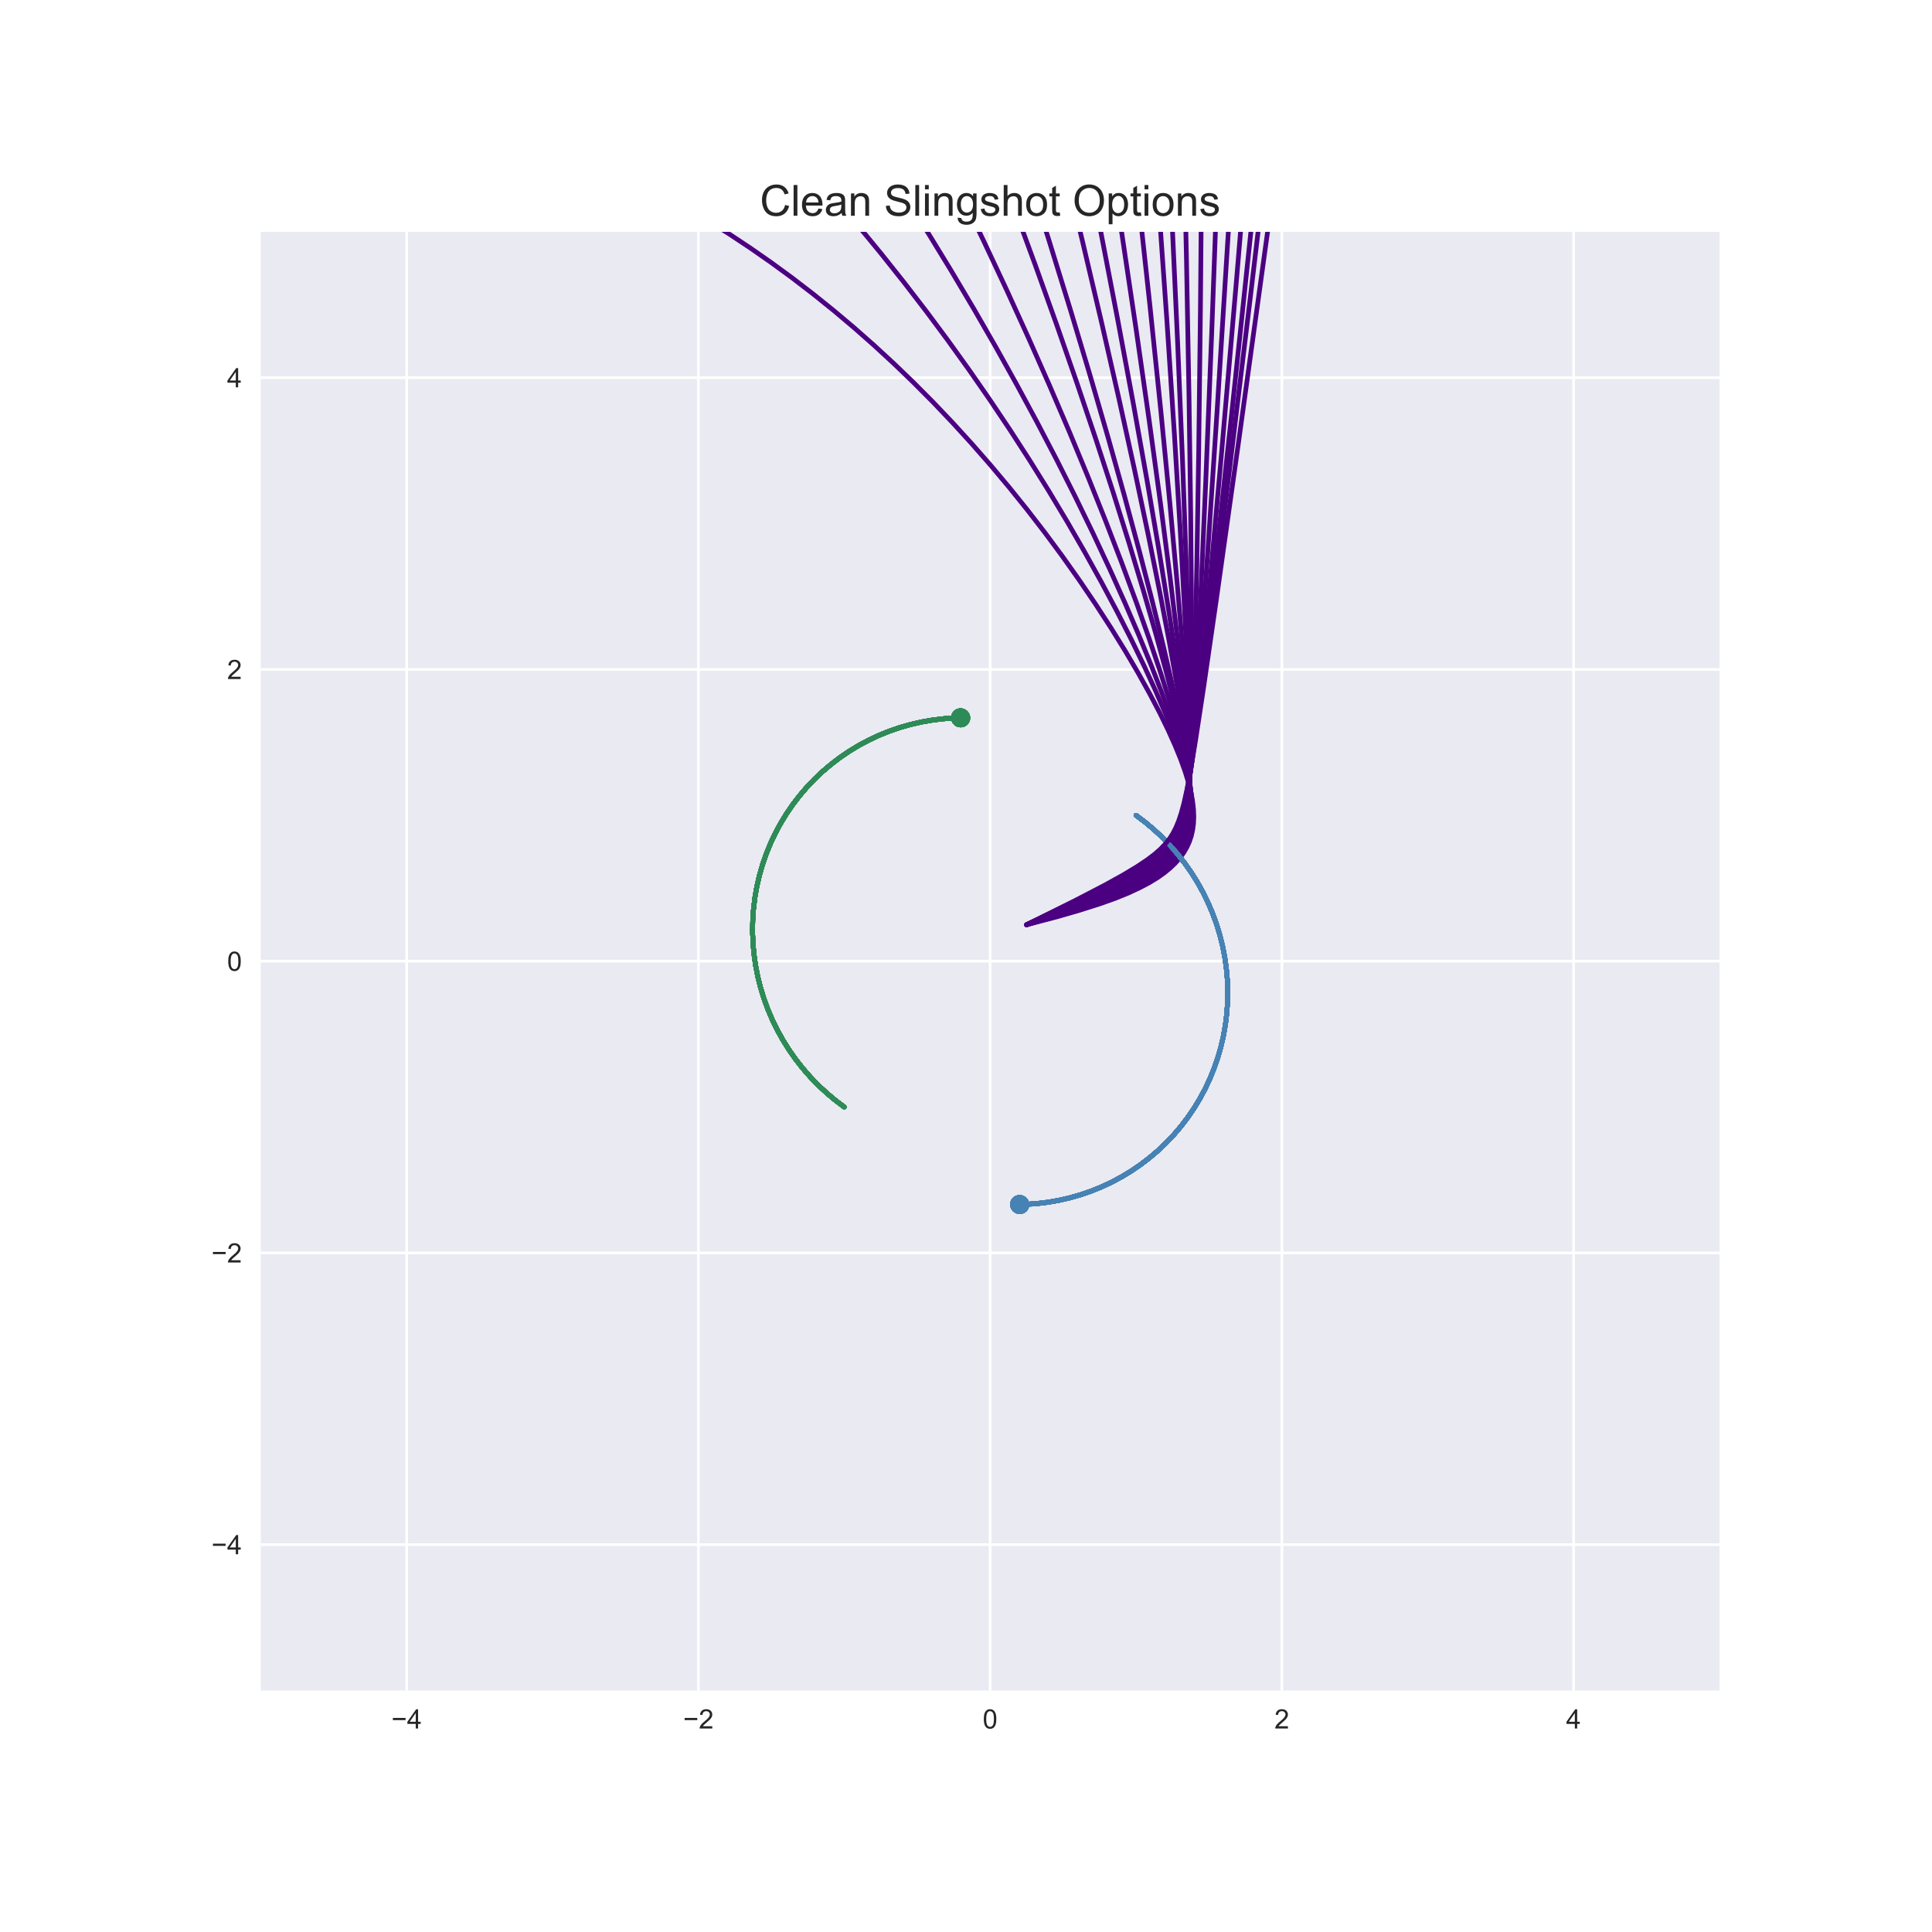 <?xml version="1.0" encoding="utf-8" standalone="no"?>
<!DOCTYPE svg PUBLIC "-//W3C//DTD SVG 1.1//EN"
  "http://www.w3.org/Graphics/SVG/1.1/DTD/svg11.dtd">
<!-- Created with matplotlib (https://matplotlib.org/) -->
<svg height="720pt" version="1.1" viewBox="0 0 720 720" width="720pt" xmlns="http://www.w3.org/2000/svg" xmlns:xlink="http://www.w3.org/1999/xlink">
 <defs>
  <style type="text/css">*{stroke-linecap:butt;stroke-linejoin:round;}</style>
 </defs>
 <g id="figure_1">
  <g id="patch_1">
   <path d="M 0 720 
L 720 720 
L 720 0 
L 0 0 
z
" style="fill:#ffffff;"/>
  </g>
  <g id="axes_1">
   <g id="patch_2">
    <path d="M 97.2 630 
L 640.8 630 
L 640.8 86.4 
L 97.2 86.4 
z
" style="fill:#eaeaf2;"/>
   </g>
   <g id="matplotlib.axis_1">
    <g id="xtick_1">
     <g id="line2d_1">
      <path clip-path="url(#p21580d6e9f)" d="M 151.56 630 
L 151.56 86.4 
" style="fill:none;stroke:#ffffff;stroke-linecap:round;"/>
     </g>
     <g id="line2d_2"/>
     <g id="text_1">
      <!-- −4 -->
      <g style="fill:#262626;" transform="translate(145.859 644.158)scale(0.1 -0.1)">
       <defs>
        <path d="M 52.828 31.203 
L 5.562 31.203 
L 5.562 39.406 
L 52.828 39.406 
z
" id="ArialMT-8722"/>
        <path d="M 32.328 0 
L 32.328 17.141 
L 1.266 17.141 
L 1.266 25.203 
L 33.938 71.578 
L 41.109 71.578 
L 41.109 25.203 
L 50.781 25.203 
L 50.781 17.141 
L 41.109 17.141 
L 41.109 0 
z
M 32.328 25.203 
L 32.328 57.469 
L 9.906 25.203 
z
" id="ArialMT-52"/>
       </defs>
       <use xlink:href="#ArialMT-8722"/>
       <use x="58.398" xlink:href="#ArialMT-52"/>
      </g>
     </g>
    </g>
    <g id="xtick_2">
     <g id="line2d_3">
      <path clip-path="url(#p21580d6e9f)" d="M 260.28 630 
L 260.28 86.4 
" style="fill:none;stroke:#ffffff;stroke-linecap:round;"/>
     </g>
     <g id="line2d_4"/>
     <g id="text_2">
      <!-- −2 -->
      <g style="fill:#262626;" transform="translate(254.579 644.158)scale(0.1 -0.1)">
       <defs>
        <path d="M 50.344 8.453 
L 50.344 0 
L 3.031 0 
Q 2.938 3.172 4.047 6.109 
Q 5.859 10.938 9.828 15.625 
Q 13.812 20.312 21.344 26.469 
Q 33.016 36.031 37.109 41.625 
Q 41.219 47.219 41.219 52.203 
Q 41.219 57.422 37.469 61 
Q 33.734 64.594 27.734 64.594 
Q 21.391 64.594 17.578 60.781 
Q 13.766 56.984 13.719 50.25 
L 4.688 51.172 
Q 5.609 61.281 11.656 66.578 
Q 17.719 71.875 27.938 71.875 
Q 38.234 71.875 44.234 66.156 
Q 50.25 60.453 50.25 52 
Q 50.25 47.703 48.484 43.547 
Q 46.734 39.406 42.656 34.812 
Q 38.578 30.219 29.109 22.219 
Q 21.188 15.578 18.938 13.203 
Q 16.703 10.844 15.234 8.453 
z
" id="ArialMT-50"/>
       </defs>
       <use xlink:href="#ArialMT-8722"/>
       <use x="58.398" xlink:href="#ArialMT-50"/>
      </g>
     </g>
    </g>
    <g id="xtick_3">
     <g id="line2d_5">
      <path clip-path="url(#p21580d6e9f)" d="M 369 630 
L 369 86.4 
" style="fill:none;stroke:#ffffff;stroke-linecap:round;"/>
     </g>
     <g id="line2d_6"/>
     <g id="text_3">
      <!-- 0 -->
      <g style="fill:#262626;" transform="translate(366.22 644.158)scale(0.1 -0.1)">
       <defs>
        <path d="M 4.156 35.297 
Q 4.156 48 6.766 55.734 
Q 9.375 63.484 14.516 67.672 
Q 19.672 71.875 27.484 71.875 
Q 33.25 71.875 37.594 69.547 
Q 41.938 67.234 44.766 62.859 
Q 47.609 58.5 49.219 52.219 
Q 50.828 45.953 50.828 35.297 
Q 50.828 22.703 48.234 14.969 
Q 45.656 7.234 40.5 3 
Q 35.359 -1.219 27.484 -1.219 
Q 17.141 -1.219 11.234 6.203 
Q 4.156 15.141 4.156 35.297 
z
M 13.188 35.297 
Q 13.188 17.672 17.312 11.828 
Q 21.438 6 27.484 6 
Q 33.547 6 37.672 11.859 
Q 41.797 17.719 41.797 35.297 
Q 41.797 52.984 37.672 58.781 
Q 33.547 64.594 27.391 64.594 
Q 21.344 64.594 17.719 59.469 
Q 13.188 52.938 13.188 35.297 
z
" id="ArialMT-48"/>
       </defs>
       <use xlink:href="#ArialMT-48"/>
      </g>
     </g>
    </g>
    <g id="xtick_4">
     <g id="line2d_7">
      <path clip-path="url(#p21580d6e9f)" d="M 477.72 630 
L 477.72 86.4 
" style="fill:none;stroke:#ffffff;stroke-linecap:round;"/>
     </g>
     <g id="line2d_8"/>
     <g id="text_4">
      <!-- 2 -->
      <g style="fill:#262626;" transform="translate(474.94 644.158)scale(0.1 -0.1)">
       <use xlink:href="#ArialMT-50"/>
      </g>
     </g>
    </g>
    <g id="xtick_5">
     <g id="line2d_9">
      <path clip-path="url(#p21580d6e9f)" d="M 586.44 630 
L 586.44 86.4 
" style="fill:none;stroke:#ffffff;stroke-linecap:round;"/>
     </g>
     <g id="line2d_10"/>
     <g id="text_5">
      <!-- 4 -->
      <g style="fill:#262626;" transform="translate(583.66 644.158)scale(0.1 -0.1)">
       <use xlink:href="#ArialMT-52"/>
      </g>
     </g>
    </g>
   </g>
   <g id="matplotlib.axis_2">
    <g id="ytick_1">
     <g id="line2d_11">
      <path clip-path="url(#p21580d6e9f)" d="M 97.2 575.64 
L 640.8 575.64 
" style="fill:none;stroke:#ffffff;stroke-linecap:round;"/>
     </g>
     <g id="line2d_12"/>
     <g id="text_6">
      <!-- −4 -->
      <g style="fill:#262626;" transform="translate(78.798 579.219)scale(0.1 -0.1)">
       <use xlink:href="#ArialMT-8722"/>
       <use x="58.398" xlink:href="#ArialMT-52"/>
      </g>
     </g>
    </g>
    <g id="ytick_2">
     <g id="line2d_13">
      <path clip-path="url(#p21580d6e9f)" d="M 97.2 466.92 
L 640.8 466.92 
" style="fill:none;stroke:#ffffff;stroke-linecap:round;"/>
     </g>
     <g id="line2d_14"/>
     <g id="text_7">
      <!-- −2 -->
      <g style="fill:#262626;" transform="translate(78.798 470.499)scale(0.1 -0.1)">
       <use xlink:href="#ArialMT-8722"/>
       <use x="58.398" xlink:href="#ArialMT-50"/>
      </g>
     </g>
    </g>
    <g id="ytick_3">
     <g id="line2d_15">
      <path clip-path="url(#p21580d6e9f)" d="M 97.2 358.2 
L 640.8 358.2 
" style="fill:none;stroke:#ffffff;stroke-linecap:round;"/>
     </g>
     <g id="line2d_16"/>
     <g id="text_8">
      <!-- 0 -->
      <g style="fill:#262626;" transform="translate(84.639 361.779)scale(0.1 -0.1)">
       <use xlink:href="#ArialMT-48"/>
      </g>
     </g>
    </g>
    <g id="ytick_4">
     <g id="line2d_17">
      <path clip-path="url(#p21580d6e9f)" d="M 97.2 249.48 
L 640.8 249.48 
" style="fill:none;stroke:#ffffff;stroke-linecap:round;"/>
     </g>
     <g id="line2d_18"/>
     <g id="text_9">
      <!-- 2 -->
      <g style="fill:#262626;" transform="translate(84.639 253.059)scale(0.1 -0.1)">
       <use xlink:href="#ArialMT-50"/>
      </g>
     </g>
    </g>
    <g id="ytick_5">
     <g id="line2d_19">
      <path clip-path="url(#p21580d6e9f)" d="M 97.2 140.76 
L 640.8 140.76 
" style="fill:none;stroke:#ffffff;stroke-linecap:round;"/>
     </g>
     <g id="line2d_20"/>
     <g id="text_10">
      <!-- 4 -->
      <g style="fill:#262626;" transform="translate(84.639 144.339)scale(0.1 -0.1)">
       <use xlink:href="#ArialMT-52"/>
      </g>
     </g>
    </g>
   </g>
   <g id="line2d_21">
    <path clip-path="url(#p21580d6e9f)" d="M 423.36 303.84 
L 426.761 306.406 
L 430.029 309.151 
L 433.14 312.053 
L 436.1 315.118 
L 438.901 318.338 
L 441.534 321.705 
L 443.978 325.191 
L 446.241 328.805 
L 448.314 332.536 
L 450.183 336.356 
L 451.853 340.273 
L 453.317 344.277 
L 454.566 348.339 
L 455.602 352.466 
L 456.418 356.628 
L 457.016 360.834 
L 457.391 365.054 
L 457.543 369.277 
L 457.474 373.512 
L 457.181 377.729 
L 456.667 381.918 
L 455.934 386.068 
L 454.984 390.17 
L 453.819 394.212 
L 452.443 398.184 
L 450.865 402.06 
L 449.084 405.847 
L 447.112 409.52 
L 444.945 413.086 
L 442.598 416.521 
L 440.066 419.834 
L 437.364 423.001 
L 434.501 426.016 
L 431.469 428.886 
L 428.289 431.59 
L 424.969 434.121 
L 421.517 436.473 
L 417.941 438.639 
L 414.265 440.607 
L 410.483 442.379 
L 406.603 443.951 
L 402.652 445.312 
L 398.639 446.46 
L 394.556 447.397 
L 390.43 448.116 
L 386.272 448.616 
L 382.091 448.895 
L 380.085 448.951 
L 380.085 448.951 
" style="fill:none;stroke:#4682b4;stroke-linecap:round;stroke-width:1.75;"/>
   </g>
   <g id="line2d_22">
    <path clip-path="url(#p21580d6e9f)" d="M 380.085 448.951 
" style="fill:none;stroke:#4682b4;stroke-linecap:round;stroke-width:1.75;"/>
    <defs>
     <path d="M 0 3.5 
C 0.928 3.5 1.819 3.131 2.475 2.475 
C 3.131 1.819 3.5 0.928 3.5 0 
C 3.5 -0.928 3.131 -1.819 2.475 -2.475 
C 1.819 -3.131 0.928 -3.5 0 -3.5 
C -0.928 -3.5 -1.819 -3.131 -2.475 -2.475 
C -3.131 -1.819 -3.5 -0.928 -3.5 0 
C -3.5 0.928 -3.131 1.819 -2.475 2.475 
C -1.819 3.131 -0.928 3.5 0 3.5 
z
" id="me50d180707"/>
    </defs>
    <g clip-path="url(#p21580d6e9f)">
     <use style="fill:#4682b4;" x="380.085" xlink:href="#me50d180707" y="448.951"/>
    </g>
   </g>
   <g id="line2d_23">
    <path clip-path="url(#p21580d6e9f)" d="M 314.64 412.56 
L 311.239 409.994 
L 307.971 407.249 
L 304.86 404.347 
L 301.9 401.282 
L 299.099 398.062 
L 296.466 394.695 
L 294.022 391.209 
L 291.759 387.595 
L 289.686 383.864 
L 287.817 380.044 
L 286.147 376.127 
L 284.683 372.123 
L 283.434 368.061 
L 282.398 363.934 
L 281.582 359.772 
L 280.984 355.566 
L 280.609 351.346 
L 280.457 347.123 
L 280.526 342.888 
L 280.819 338.671 
L 281.333 334.482 
L 282.066 330.332 
L 283.016 326.23 
L 284.181 322.188 
L 285.557 318.216 
L 287.135 314.34 
L 288.916 310.553 
L 290.888 306.88 
L 293.055 303.314 
L 295.402 299.879 
L 297.934 296.566 
L 300.636 293.399 
L 303.499 290.384 
L 306.531 287.514 
L 309.711 284.81 
L 313.031 282.279 
L 316.483 279.927 
L 320.059 277.761 
L 323.735 275.793 
L 327.517 274.021 
L 331.397 272.449 
L 335.348 271.088 
L 339.361 269.94 
L 343.444 269.003 
L 347.57 268.284 
L 351.728 267.784 
L 355.909 267.505 
L 357.915 267.449 
L 357.915 267.449 
" style="fill:none;stroke:#2e8b57;stroke-linecap:round;stroke-width:1.75;"/>
   </g>
   <g id="line2d_24">
    <path clip-path="url(#p21580d6e9f)" d="M 357.915 267.449 
" style="fill:none;stroke:#2e8b57;stroke-linecap:round;stroke-width:1.75;"/>
    <defs>
     <path d="M 0 3.5 
C 0.928 3.5 1.819 3.131 2.475 2.475 
C 3.131 1.819 3.5 0.928 3.5 0 
C 3.5 -0.928 3.131 -1.819 2.475 -2.475 
C 1.819 -3.131 0.928 -3.5 0 -3.5 
C -0.928 -3.5 -1.819 -3.131 -2.475 -2.475 
C -3.131 -1.819 -3.5 -0.928 -3.5 0 
C -3.5 0.928 -3.131 1.819 -2.475 2.475 
C -1.819 3.131 -0.928 3.5 0 3.5 
z
" id="md58bd6da5a"/>
    </defs>
    <g clip-path="url(#p21580d6e9f)">
     <use style="fill:#2e8b57;" x="357.915" xlink:href="#md58bd6da5a" y="267.449"/>
    </g>
   </g>
   <g id="line2d_25">
    <path clip-path="url(#p21580d6e9f)" d="M 382.59 344.61 
L 393.814 341.689 
L 402.168 339.276 
L 409.848 336.84 
L 415.602 334.79 
L 420.393 332.851 
L 424.53 330.94 
L 428.213 329.006 
L 431.294 327.137 
L 433.861 325.327 
L 436.129 323.465 
L 438.063 321.602 
L 439.758 319.665 
L 441.189 317.683 
L 442.331 315.71 
L 443.262 313.647 
L 443.968 311.536 
L 444.486 309.267 
L 444.797 306.899 
L 444.903 304.33 
L 444.792 301.623 
L 444.436 298.576 
L 443.82 295.278 
L 442.894 291.585 
L 441.638 287.501 
L 439.995 282.937 
L 437.919 277.84 
L 435.302 272.015 
L 432.174 265.608 
L 428.463 258.53 
L 424.072 250.639 
L 419.286 242.502 
L 414.048 234.033 
L 408.328 225.212 
L 402.219 216.202 
L 395.998 207.418 
L 389.525 198.664 
L 382.919 190.101 
L 376.138 181.677 
L 369.208 173.42 
L 362.122 165.324 
L 354.939 157.454 
L 347.722 149.875 
L 340.471 142.582 
L 333.122 135.504 
L 325.712 128.673 
L 318.215 122.063 
L 310.635 115.678 
L 302.98 109.52 
L 295.257 103.592 
L 287.473 97.896 
L 279.606 92.415 
L 271.666 87.153 
L 263.634 82.097 
L 255.553 77.271 
L 247.376 72.648 
L 239.092 68.22 
L 230.657 63.963 
L 222.09 59.888 
L 213.379 55.991 
L 204.542 52.282 
L 195.545 48.746 
L 186.406 45.395 
L 177.121 42.227 
L 167.68 39.242 
L 162.34 37.654 
L 162.34 37.654 
" style="fill:none;stroke:#4b0082;stroke-linecap:round;stroke-width:1.75;"/>
   </g>
   <g id="line2d_26">
    <path clip-path="url(#p21580d6e9f)" d="M 162.34 37.654 
" style="fill:none;stroke:#4b0082;stroke-linecap:round;stroke-width:1.75;"/>
    <defs>
     <path d="M 0 3.5 
C 0.928 3.5 1.819 3.131 2.475 2.475 
C 3.131 1.819 3.5 0.928 3.5 0 
C 3.5 -0.928 3.131 -1.819 2.475 -2.475 
C 1.819 -3.131 0.928 -3.5 0 -3.5 
C -0.928 -3.5 -1.819 -3.131 -2.475 -2.475 
C -3.131 -1.819 -3.5 -0.928 -3.5 0 
C -3.5 0.928 -3.131 1.819 -2.475 2.475 
C -1.819 3.131 -0.928 3.5 0 3.5 
z
" id="mc3a262ca14"/>
    </defs>
    <g clip-path="url(#p21580d6e9f)">
     <use style="fill:#4b0082;" x="162.34" xlink:href="#mc3a262ca14" y="37.654"/>
    </g>
   </g>
   <g id="line2d_27">
    <path clip-path="url(#p21580d6e9f)" d="M 423.36 303.84 
L 426.761 306.406 
L 430.029 309.151 
L 433.14 312.053 
L 436.1 315.118 
L 438.901 318.338 
L 441.534 321.705 
L 443.978 325.191 
L 446.241 328.805 
L 448.314 332.536 
L 450.183 336.356 
L 451.853 340.273 
L 453.317 344.277 
L 454.566 348.339 
L 455.602 352.466 
L 456.418 356.628 
L 457.016 360.834 
L 457.391 365.054 
L 457.544 369.277 
L 457.474 373.492 
L 457.183 377.708 
L 456.67 381.897 
L 455.938 386.048 
L 454.988 390.15 
L 453.824 394.192 
L 452.448 398.166 
L 450.872 402.043 
L 449.091 405.832 
L 447.111 409.523 
L 444.944 413.091 
L 442.598 416.527 
L 440.066 419.84 
L 437.366 423.007 
L 434.505 426.021 
L 431.489 428.876 
L 428.311 431.578 
L 424.991 434.107 
L 421.538 436.458 
L 417.961 438.624 
L 414.285 440.591 
L 410.503 442.363 
L 406.621 443.935 
L 402.669 445.296 
L 398.636 446.449 
L 394.551 447.386 
L 390.423 448.104 
L 386.263 448.603 
L 382.061 448.883 
L 380.074 448.938 
L 380.074 448.938 
" style="fill:none;stroke:#4682b4;stroke-linecap:round;stroke-width:1.75;"/>
   </g>
   <g id="line2d_28">
    <path clip-path="url(#p21580d6e9f)" d="M 380.074 448.938 
" style="fill:none;stroke:#4682b4;stroke-linecap:round;stroke-width:1.75;"/>
    <g clip-path="url(#p21580d6e9f)">
     <use style="fill:#4682b4;" x="380.074" xlink:href="#me50d180707" y="448.938"/>
    </g>
   </g>
   <g id="line2d_29">
    <path clip-path="url(#p21580d6e9f)" d="M 314.64 412.56 
L 311.239 409.994 
L 307.971 407.249 
L 304.86 404.347 
L 301.9 401.282 
L 299.099 398.062 
L 296.466 394.695 
L 294.022 391.209 
L 291.759 387.595 
L 289.686 383.864 
L 287.817 380.044 
L 286.147 376.127 
L 284.683 372.123 
L 283.434 368.061 
L 282.398 363.934 
L 281.582 359.772 
L 280.984 355.566 
L 280.609 351.346 
L 280.456 347.123 
L 280.526 342.908 
L 280.817 338.692 
L 281.33 334.503 
L 282.062 330.352 
L 283.012 326.25 
L 284.176 322.208 
L 285.552 318.234 
L 287.128 314.357 
L 288.909 310.568 
L 290.889 306.877 
L 293.056 303.309 
L 295.402 299.873 
L 297.934 296.56 
L 300.634 293.393 
L 303.495 290.379 
L 306.511 287.524 
L 309.689 284.822 
L 313.009 282.293 
L 316.462 279.942 
L 320.039 277.776 
L 323.715 275.809 
L 327.497 274.037 
L 331.379 272.465 
L 335.331 271.104 
L 339.364 269.951 
L 343.449 269.014 
L 347.577 268.296 
L 351.737 267.797 
L 355.939 267.517 
L 357.926 267.462 
L 357.926 267.462 
" style="fill:none;stroke:#2e8b57;stroke-linecap:round;stroke-width:1.75;"/>
   </g>
   <g id="line2d_30">
    <path clip-path="url(#p21580d6e9f)" d="M 357.926 267.462 
" style="fill:none;stroke:#2e8b57;stroke-linecap:round;stroke-width:1.75;"/>
    <g clip-path="url(#p21580d6e9f)">
     <use style="fill:#2e8b57;" x="357.926" xlink:href="#md58bd6da5a" y="267.462"/>
    </g>
   </g>
   <g id="line2d_31">
    <path clip-path="url(#p21580d6e9f)" d="M 382.59 344.61 
L 394.093 341.411 
L 402.775 338.76 
L 410.287 336.248 
L 416.054 334.089 
L 420.833 332.067 
L 425.066 330.035 
L 428.581 328.108 
L 431.612 326.2 
L 434.234 324.284 
L 436.404 322.43 
L 438.23 320.596 
L 439.812 318.699 
L 441.119 316.785 
L 442.224 314.751 
L 443.105 312.634 
L 443.761 310.48 
L 444.235 308.182 
L 444.526 305.644 
L 444.603 302.927 
L 444.456 299.959 
L 444.064 296.682 
L 443.405 293.056 
L 442.404 288.847 
L 441.036 284.085 
L 439.254 278.707 
L 436.927 272.414 
L 434.053 265.291 
L 430.569 257.26 
L 426.322 248.046 
L 421.554 238.226 
L 416.239 227.797 
L 410.442 216.912 
L 404.125 205.529 
L 397.605 194.235 
L 390.781 182.862 
L 383.733 171.551 
L 376.455 160.29 
L 368.939 149.073 
L 361.181 137.895 
L 353.24 126.84 
L 345.146 115.954 
L 336.873 105.201 
L 328.394 94.544 
L 319.687 83.958 
L 310.759 73.455 
L 301.562 62.978 
L 292.106 52.543 
L 282.345 42.105 
L 272.264 31.651 
L 261.852 21.175 
L 251.044 10.618 
L 239.808 -0.045 
L 238.786 -1 
L 238.786 -1 
" style="fill:none;stroke:#4b0082;stroke-linecap:round;stroke-width:1.75;"/>
   </g>
   <g id="line2d_32">
    <path clip-path="url(#p21580d6e9f)" style="fill:none;stroke:#4b0082;stroke-linecap:round;stroke-width:1.75;"/>
    <g clip-path="url(#p21580d6e9f)"/>
   </g>
   <g id="line2d_33">
    <path clip-path="url(#p21580d6e9f)" d="M 423.36 303.84 
L 426.761 306.406 
L 430.029 309.151 
L 433.14 312.053 
L 436.1 315.118 
L 438.901 318.338 
L 441.534 321.705 
L 443.978 325.191 
L 446.241 328.805 
L 448.314 332.536 
L 450.183 336.356 
L 451.853 340.273 
L 453.317 344.277 
L 454.566 348.339 
L 455.602 352.466 
L 456.418 356.628 
L 457.016 360.834 
L 457.391 365.054 
L 457.543 369.277 
L 457.473 373.512 
L 457.181 377.728 
L 456.667 381.917 
L 455.933 386.067 
L 454.983 390.169 
L 453.818 394.212 
L 452.441 398.185 
L 450.864 402.062 
L 449.082 405.85 
L 447.11 409.523 
L 444.944 413.091 
L 442.597 416.527 
L 440.065 419.839 
L 437.365 423.006 
L 434.503 426.019 
L 431.486 428.874 
L 428.307 431.576 
L 424.986 434.105 
L 421.533 436.456 
L 417.956 438.621 
L 414.279 440.588 
L 410.495 442.359 
L 406.613 443.931 
L 402.66 445.292 
L 398.645 446.439 
L 394.56 447.376 
L 390.432 448.095 
L 386.271 448.594 
L 382.088 448.873 
L 380.062 448.929 
L 380.062 448.929 
" style="fill:none;stroke:#4682b4;stroke-linecap:round;stroke-width:1.75;"/>
   </g>
   <g id="line2d_34">
    <path clip-path="url(#p21580d6e9f)" d="M 380.062 448.929 
" style="fill:none;stroke:#4682b4;stroke-linecap:round;stroke-width:1.75;"/>
    <g clip-path="url(#p21580d6e9f)">
     <use style="fill:#4682b4;" x="380.062" xlink:href="#me50d180707" y="448.929"/>
    </g>
   </g>
   <g id="line2d_35">
    <path clip-path="url(#p21580d6e9f)" d="M 314.64 412.56 
L 311.239 409.994 
L 307.971 407.249 
L 304.86 404.347 
L 301.9 401.282 
L 299.099 398.062 
L 296.466 394.695 
L 294.022 391.209 
L 291.759 387.595 
L 289.686 383.864 
L 287.817 380.044 
L 286.147 376.127 
L 284.683 372.123 
L 283.434 368.061 
L 282.398 363.934 
L 281.582 359.772 
L 280.984 355.566 
L 280.609 351.346 
L 280.457 347.123 
L 280.527 342.888 
L 280.819 338.672 
L 281.333 334.483 
L 282.067 330.333 
L 283.017 326.231 
L 284.182 322.188 
L 285.559 318.215 
L 287.136 314.338 
L 288.918 310.55 
L 290.89 306.877 
L 293.056 303.309 
L 295.403 299.873 
L 297.935 296.561 
L 300.635 293.394 
L 303.497 290.381 
L 306.514 287.526 
L 309.693 284.824 
L 313.014 282.295 
L 316.467 279.944 
L 320.044 277.779 
L 323.721 275.812 
L 327.505 274.041 
L 331.387 272.469 
L 335.34 271.108 
L 339.355 269.961 
L 343.44 269.024 
L 347.568 268.305 
L 351.729 267.806 
L 355.912 267.527 
L 357.938 267.471 
L 357.938 267.471 
" style="fill:none;stroke:#2e8b57;stroke-linecap:round;stroke-width:1.75;"/>
   </g>
   <g id="line2d_36">
    <path clip-path="url(#p21580d6e9f)" d="M 357.938 267.471 
" style="fill:none;stroke:#2e8b57;stroke-linecap:round;stroke-width:1.75;"/>
    <g clip-path="url(#p21580d6e9f)">
     <use style="fill:#2e8b57;" x="357.938" xlink:href="#md58bd6da5a" y="267.471"/>
    </g>
   </g>
   <g id="line2d_37">
    <path clip-path="url(#p21580d6e9f)" d="M 382.59 344.61 
L 394.488 341.096 
L 403.506 338.196 
L 410.836 335.617 
L 416.489 333.403 
L 421.252 331.309 
L 425.439 329.233 
L 428.91 327.269 
L 431.879 325.331 
L 434.421 323.403 
L 436.495 321.564 
L 438.337 319.638 
L 439.806 317.796 
L 441.098 315.806 
L 442.097 313.868 
L 442.953 311.702 
L 443.578 309.517 
L 444.048 307.045 
L 444.304 304.51 
L 444.364 301.657 
L 444.197 298.437 
L 443.771 294.809 
L 443.062 290.756 
L 441.985 285.945 
L 440.536 280.531 
L 438.599 274.175 
L 436.059 266.619 
L 432.912 257.979 
L 428.994 247.891 
L 424.444 236.79 
L 419.301 224.83 
L 413.566 212.066 
L 407.262 198.581 
L 400.733 185.138 
L 393.805 171.383 
L 386.578 157.531 
L 379.018 143.523 
L 371.119 129.358 
L 362.905 115.086 
L 354.461 100.856 
L 345.706 86.542 
L 336.616 72.109 
L 327.171 57.53 
L 317.325 42.744 
L 307.061 27.731 
L 296.283 12.363 
L 286.696 -1 
L 286.696 -1 
" style="fill:none;stroke:#4b0082;stroke-linecap:round;stroke-width:1.75;"/>
   </g>
   <g id="line2d_38">
    <path clip-path="url(#p21580d6e9f)" style="fill:none;stroke:#4b0082;stroke-linecap:round;stroke-width:1.75;"/>
    <g clip-path="url(#p21580d6e9f)"/>
   </g>
   <g id="line2d_39">
    <path clip-path="url(#p21580d6e9f)" d="M 423.36 303.84 
L 426.761 306.406 
L 430.029 309.151 
L 433.14 312.053 
L 436.1 315.118 
L 438.901 318.338 
L 441.534 321.705 
L 443.978 325.191 
L 446.241 328.805 
L 448.314 332.536 
L 450.183 336.356 
L 451.853 340.273 
L 453.317 344.277 
L 454.566 348.339 
L 455.602 352.466 
L 456.418 356.628 
L 457.016 360.834 
L 457.391 365.054 
L 457.543 369.277 
L 457.474 373.492 
L 457.182 377.71 
L 456.669 381.9 
L 455.937 386.051 
L 454.988 390.153 
L 453.824 394.196 
L 452.449 398.169 
L 450.872 402.045 
L 449.092 405.833 
L 447.12 409.505 
L 444.954 413.071 
L 442.606 416.506 
L 440.085 419.804 
L 437.384 422.97 
L 434.521 425.985 
L 431.502 428.842 
L 428.321 431.546 
L 425 434.077 
L 421.546 436.43 
L 417.968 438.597 
L 414.291 440.565 
L 410.507 442.337 
L 406.642 443.903 
L 402.689 445.266 
L 398.674 446.415 
L 394.588 447.354 
L 390.46 448.074 
L 386.3 448.574 
L 382.116 448.854 
L 380.031 448.911 
L 380.031 448.911 
" style="fill:none;stroke:#4682b4;stroke-linecap:round;stroke-width:1.75;"/>
   </g>
   <g id="line2d_40">
    <path clip-path="url(#p21580d6e9f)" d="M 380.031 448.911 
" style="fill:none;stroke:#4682b4;stroke-linecap:round;stroke-width:1.75;"/>
    <g clip-path="url(#p21580d6e9f)">
     <use style="fill:#4682b4;" x="380.031" xlink:href="#me50d180707" y="448.911"/>
    </g>
   </g>
   <g id="line2d_41">
    <path clip-path="url(#p21580d6e9f)" d="M 314.64 412.56 
L 311.239 409.994 
L 307.971 407.249 
L 304.86 404.347 
L 301.9 401.282 
L 299.099 398.062 
L 296.466 394.695 
L 294.022 391.209 
L 291.759 387.595 
L 289.686 383.864 
L 287.817 380.044 
L 286.147 376.127 
L 284.683 372.123 
L 283.434 368.061 
L 282.398 363.934 
L 281.582 359.772 
L 280.984 355.566 
L 280.609 351.346 
L 280.457 347.123 
L 280.526 342.908 
L 280.818 338.69 
L 281.331 334.5 
L 282.063 330.349 
L 283.012 326.247 
L 284.176 322.204 
L 285.551 318.231 
L 287.128 314.355 
L 288.908 310.567 
L 290.88 306.895 
L 293.046 303.329 
L 295.394 299.894 
L 297.915 296.596 
L 300.616 293.43 
L 303.479 290.415 
L 306.498 287.558 
L 309.679 284.854 
L 313 282.323 
L 316.454 279.97 
L 320.032 277.803 
L 323.709 275.835 
L 327.493 274.063 
L 331.358 272.497 
L 335.311 271.134 
L 339.326 269.985 
L 343.412 269.046 
L 347.54 268.326 
L 351.7 267.826 
L 355.884 267.546 
L 357.969 267.489 
L 357.969 267.489 
" style="fill:none;stroke:#2e8b57;stroke-linecap:round;stroke-width:1.75;"/>
   </g>
   <g id="line2d_42">
    <path clip-path="url(#p21580d6e9f)" d="M 357.969 267.489 
" style="fill:none;stroke:#2e8b57;stroke-linecap:round;stroke-width:1.75;"/>
    <g clip-path="url(#p21580d6e9f)">
     <use style="fill:#2e8b57;" x="357.969" xlink:href="#md58bd6da5a" y="267.489"/>
    </g>
   </g>
   <g id="line2d_43">
    <path clip-path="url(#p21580d6e9f)" d="M 382.59 344.61 
L 394.889 340.776 
L 404.124 337.66 
L 411.38 334.99 
L 417.038 332.68 
L 421.907 330.457 
L 425.92 328.399 
L 429.205 326.473 
L 431.966 324.611 
L 434.421 322.693 
L 436.529 320.766 
L 438.267 318.889 
L 439.746 316.976 
L 440.938 315.078 
L 441.933 313.088 
L 442.719 311.047 
L 443.344 308.833 
L 443.813 306.34 
L 444.088 303.631 
L 444.16 300.625 
L 444.013 297.26 
L 443.626 293.49 
L 442.925 288.938 
L 441.878 283.652 
L 440.419 277.471 
L 438.395 269.901 
L 435.776 260.993 
L 432.411 250.368 
L 428.281 238.07 
L 423.501 224.543 
L 418.025 209.725 
L 411.923 193.857 
L 405.456 177.671 
L 398.566 161.022 
L 391.242 143.913 
L 383.452 126.282 
L 375.24 108.249 
L 366.706 90.046 
L 357.701 71.364 
L 348.229 52.226 
L 338.219 32.508 
L 327.606 12.094 
L 320.671 -1 
L 320.671 -1 
" style="fill:none;stroke:#4b0082;stroke-linecap:round;stroke-width:1.75;"/>
   </g>
   <g id="line2d_44">
    <path clip-path="url(#p21580d6e9f)" style="fill:none;stroke:#4b0082;stroke-linecap:round;stroke-width:1.75;"/>
    <g clip-path="url(#p21580d6e9f)"/>
   </g>
   <g id="line2d_45">
    <path clip-path="url(#p21580d6e9f)" d="M 423.36 303.84 
L 426.761 306.406 
L 430.029 309.151 
L 433.14 312.053 
L 436.1 315.118 
L 438.901 318.338 
L 441.534 321.705 
L 443.978 325.191 
L 446.241 328.805 
L 448.314 332.536 
L 450.183 336.356 
L 451.853 340.273 
L 453.317 344.277 
L 454.566 348.339 
L 455.602 352.466 
L 456.418 356.628 
L 457.016 360.834 
L 457.391 365.054 
L 457.543 369.277 
L 457.473 373.512 
L 457.182 377.709 
L 456.669 381.899 
L 455.937 386.05 
L 454.987 390.152 
L 453.823 394.196 
L 452.448 398.169 
L 450.871 402.046 
L 449.091 405.834 
L 447.119 409.508 
L 444.953 413.075 
L 442.607 416.511 
L 440.087 419.808 
L 437.387 422.975 
L 434.525 425.989 
L 431.507 428.844 
L 428.341 431.535 
L 425.02 434.066 
L 421.567 436.418 
L 417.989 438.585 
L 414.312 440.552 
L 410.528 442.325 
L 406.663 443.892 
L 402.709 445.255 
L 398.693 446.404 
L 394.607 447.343 
L 390.478 448.064 
L 386.317 448.565 
L 382.132 448.846 
L 380.027 448.904 
L 380.027 448.904 
" style="fill:none;stroke:#4682b4;stroke-linecap:round;stroke-width:1.75;"/>
   </g>
   <g id="line2d_46">
    <path clip-path="url(#p21580d6e9f)" d="M 380.027 448.904 
" style="fill:none;stroke:#4682b4;stroke-linecap:round;stroke-width:1.75;"/>
    <g clip-path="url(#p21580d6e9f)">
     <use style="fill:#4682b4;" x="380.027" xlink:href="#me50d180707" y="448.904"/>
    </g>
   </g>
   <g id="line2d_47">
    <path clip-path="url(#p21580d6e9f)" d="M 314.64 412.56 
L 311.239 409.994 
L 307.971 407.249 
L 304.86 404.347 
L 301.9 401.282 
L 299.099 398.062 
L 296.466 394.695 
L 294.022 391.209 
L 291.759 387.595 
L 289.686 383.864 
L 287.817 380.044 
L 286.147 376.127 
L 284.683 372.123 
L 283.434 368.061 
L 282.398 363.934 
L 281.582 359.772 
L 280.984 355.566 
L 280.609 351.346 
L 280.457 347.123 
L 280.527 342.888 
L 280.818 338.691 
L 281.331 334.501 
L 282.063 330.35 
L 283.013 326.248 
L 284.177 322.204 
L 285.552 318.231 
L 287.129 314.354 
L 288.909 310.566 
L 290.881 306.892 
L 293.047 303.325 
L 295.393 299.889 
L 297.913 296.592 
L 300.613 293.425 
L 303.475 290.411 
L 306.493 287.556 
L 309.659 284.865 
L 312.98 282.334 
L 316.433 279.982 
L 320.011 277.815 
L 323.688 275.848 
L 327.472 274.075 
L 331.337 272.508 
L 335.291 271.145 
L 339.307 269.996 
L 343.393 269.057 
L 347.522 268.336 
L 351.683 267.835 
L 355.868 267.554 
L 357.973 267.496 
L 357.973 267.496 
" style="fill:none;stroke:#2e8b57;stroke-linecap:round;stroke-width:1.75;"/>
   </g>
   <g id="line2d_48">
    <path clip-path="url(#p21580d6e9f)" d="M 357.973 267.496 
" style="fill:none;stroke:#2e8b57;stroke-linecap:round;stroke-width:1.75;"/>
    <g clip-path="url(#p21580d6e9f)">
     <use style="fill:#2e8b57;" x="357.973" xlink:href="#md58bd6da5a" y="267.496"/>
    </g>
   </g>
   <g id="line2d_49">
    <path clip-path="url(#p21580d6e9f)" d="M 382.59 344.61 
L 395.296 340.451 
L 404.622 337.163 
L 411.788 334.419 
L 417.443 332.027 
L 422.281 329.746 
L 426.259 327.633 
L 429.626 325.595 
L 432.442 323.63 
L 434.79 321.722 
L 436.778 319.827 
L 438.392 318.001 
L 439.737 316.164 
L 440.895 314.208 
L 441.844 312.169 
L 442.632 309.914 
L 443.232 307.501 
L 443.661 304.837 
L 443.891 301.985 
L 443.928 298.712 
L 443.745 294.974 
L 443.305 290.616 
L 442.536 285.295 
L 441.389 278.971 
L 439.726 271.114 
L 437.476 261.583 
L 434.504 249.993 
L 430.638 235.833 
L 426.067 219.963 
L 420.773 202.399 
L 414.749 183.189 
L 408.313 163.421 
L 401.346 142.737 
L 393.837 121.149 
L 385.713 98.472 
L 377.013 74.852 
L 367.83 50.567 
L 357.918 24.986 
L 347.619 -1 
L 347.619 -1 
" style="fill:none;stroke:#4b0082;stroke-linecap:round;stroke-width:1.75;"/>
   </g>
   <g id="line2d_50">
    <path clip-path="url(#p21580d6e9f)" style="fill:none;stroke:#4b0082;stroke-linecap:round;stroke-width:1.75;"/>
    <g clip-path="url(#p21580d6e9f)"/>
   </g>
   <g id="line2d_51">
    <path clip-path="url(#p21580d6e9f)" d="M 423.36 303.84 
L 426.761 306.406 
L 430.029 309.151 
L 433.14 312.053 
L 436.1 315.118 
L 438.901 318.338 
L 441.534 321.705 
L 443.978 325.191 
L 446.241 328.805 
L 448.314 332.536 
L 450.183 336.356 
L 451.853 340.273 
L 453.317 344.278 
L 454.566 348.339 
L 455.602 352.466 
L 456.418 356.628 
L 457.016 360.834 
L 457.391 365.054 
L 457.543 369.277 
L 457.474 373.493 
L 457.182 377.711 
L 456.669 381.902 
L 455.936 386.053 
L 454.987 390.155 
L 453.824 394.198 
L 452.448 398.171 
L 450.872 402.046 
L 449.091 405.833 
L 447.119 409.505 
L 444.952 413.07 
L 442.604 416.504 
L 440.082 419.801 
L 437.379 422.967 
L 434.514 425.981 
L 431.493 428.837 
L 428.31 431.541 
L 424.987 434.072 
L 421.531 436.424 
L 417.968 438.581 
L 414.29 440.549 
L 410.504 442.321 
L 406.639 443.887 
L 402.684 445.249 
L 398.668 446.398 
L 394.581 447.336 
L 390.452 448.055 
L 386.29 448.555 
L 382.105 448.834 
L 380 448.891 
L 380 448.891 
" style="fill:none;stroke:#4682b4;stroke-linecap:round;stroke-width:1.75;"/>
   </g>
   <g id="line2d_52">
    <path clip-path="url(#p21580d6e9f)" d="M 380 448.891 
" style="fill:none;stroke:#4682b4;stroke-linecap:round;stroke-width:1.75;"/>
    <g clip-path="url(#p21580d6e9f)">
     <use style="fill:#4682b4;" x="380" xlink:href="#me50d180707" y="448.891"/>
    </g>
   </g>
   <g id="line2d_53">
    <path clip-path="url(#p21580d6e9f)" d="M 314.64 412.56 
L 311.239 409.994 
L 307.971 407.249 
L 304.86 404.347 
L 301.9 401.282 
L 299.099 398.062 
L 296.466 394.695 
L 294.022 391.209 
L 291.759 387.595 
L 289.686 383.864 
L 287.817 380.044 
L 286.147 376.127 
L 284.683 372.122 
L 283.434 368.061 
L 282.398 363.934 
L 281.582 359.772 
L 280.984 355.566 
L 280.609 351.346 
L 280.457 347.123 
L 280.526 342.907 
L 280.818 338.689 
L 281.331 334.498 
L 282.064 330.347 
L 283.013 326.245 
L 284.176 322.202 
L 285.552 318.229 
L 287.128 314.354 
L 288.909 310.567 
L 290.881 306.895 
L 293.048 303.33 
L 295.396 299.896 
L 297.918 296.599 
L 300.621 293.433 
L 303.486 290.419 
L 306.507 287.563 
L 309.69 284.859 
L 313.013 282.328 
L 316.469 279.976 
L 320.032 277.819 
L 323.71 275.851 
L 327.496 274.079 
L 331.361 272.513 
L 335.316 271.151 
L 339.332 270.002 
L 343.419 269.064 
L 347.548 268.345 
L 351.71 267.845 
L 355.895 267.566 
L 358 267.509 
L 358 267.509 
" style="fill:none;stroke:#2e8b57;stroke-linecap:round;stroke-width:1.75;"/>
   </g>
   <g id="line2d_54">
    <path clip-path="url(#p21580d6e9f)" d="M 358 267.509 
" style="fill:none;stroke:#2e8b57;stroke-linecap:round;stroke-width:1.75;"/>
    <g clip-path="url(#p21580d6e9f)">
     <use style="fill:#2e8b57;" x="358" xlink:href="#md58bd6da5a" y="267.509"/>
    </g>
   </g>
   <g id="line2d_55">
    <path clip-path="url(#p21580d6e9f)" d="M 382.59 344.61 
L 395.583 340.164 
L 405.119 336.665 
L 412.318 333.804 
L 417.967 331.33 
L 422.634 329.059 
L 426.567 326.91 
L 429.865 324.861 
L 432.59 322.909 
L 434.833 321.04 
L 436.713 319.206 
L 438.339 317.315 
L 439.678 315.416 
L 440.818 313.399 
L 441.739 311.307 
L 442.497 309.016 
L 443.065 306.595 
L 443.462 303.927 
L 443.683 300.922 
L 443.708 297.372 
L 443.511 293.383 
L 443.044 288.546 
L 442.248 282.668 
L 441.043 275.495 
L 439.268 266.329 
L 436.851 255.079 
L 433.556 240.851 
L 429.52 224.432 
L 424.686 205.723 
L 419.072 184.887 
L 412.928 162.955 
L 406.222 139.849 
L 398.882 115.363 
L 390.858 89.375 
L 382.272 62.321 
L 372.934 33.647 
L 362.827 3.336 
L 361.363 -1 
L 361.363 -1 
" style="fill:none;stroke:#4b0082;stroke-linecap:round;stroke-width:1.75;"/>
   </g>
   <g id="line2d_56">
    <path clip-path="url(#p21580d6e9f)" style="fill:none;stroke:#4b0082;stroke-linecap:round;stroke-width:1.75;"/>
    <g clip-path="url(#p21580d6e9f)"/>
   </g>
   <g id="line2d_57">
    <path clip-path="url(#p21580d6e9f)" d="M 423.36 303.84 
L 426.761 306.406 
L 430.029 309.151 
L 433.14 312.053 
L 436.1 315.118 
L 438.901 318.338 
L 441.534 321.705 
L 443.978 325.191 
L 446.241 328.805 
L 448.314 332.536 
L 450.183 336.356 
L 451.853 340.273 
L 453.317 344.278 
L 454.566 348.339 
L 455.602 352.466 
L 456.418 356.628 
L 457.016 360.834 
L 457.391 365.054 
L 457.543 369.277 
L 457.474 373.493 
L 457.181 377.712 
L 456.668 381.902 
L 455.936 386.054 
L 454.987 390.156 
L 453.824 394.199 
L 452.448 398.172 
L 450.872 402.047 
L 449.091 405.833 
L 447.119 409.505 
L 444.951 413.07 
L 442.603 416.504 
L 440.08 419.8 
L 437.377 422.965 
L 434.511 425.979 
L 431.489 428.835 
L 428.305 431.539 
L 424.981 434.069 
L 421.525 436.42 
L 417.961 438.577 
L 414.281 440.544 
L 410.495 442.317 
L 406.629 443.882 
L 402.673 445.243 
L 398.656 446.392 
L 394.569 447.329 
L 390.438 448.047 
L 386.276 448.546 
L 382.09 448.824 
L 379.984 448.881 
L 379.984 448.881 
" style="fill:none;stroke:#4682b4;stroke-linecap:round;stroke-width:1.75;"/>
   </g>
   <g id="line2d_58">
    <path clip-path="url(#p21580d6e9f)" d="M 379.984 448.881 
" style="fill:none;stroke:#4682b4;stroke-linecap:round;stroke-width:1.75;"/>
    <g clip-path="url(#p21580d6e9f)">
     <use style="fill:#4682b4;" x="379.984" xlink:href="#me50d180707" y="448.881"/>
    </g>
   </g>
   <g id="line2d_59">
    <path clip-path="url(#p21580d6e9f)" d="M 314.64 412.56 
L 311.239 409.994 
L 307.971 407.249 
L 304.86 404.347 
L 301.9 401.282 
L 299.099 398.062 
L 296.466 394.695 
L 294.022 391.209 
L 291.759 387.595 
L 289.686 383.864 
L 287.817 380.044 
L 286.147 376.127 
L 284.683 372.122 
L 283.434 368.061 
L 282.398 363.934 
L 281.582 359.772 
L 280.984 355.566 
L 280.609 351.346 
L 280.457 347.123 
L 280.526 342.907 
L 280.819 338.688 
L 281.332 334.498 
L 282.064 330.346 
L 283.013 326.244 
L 284.176 322.201 
L 285.552 318.228 
L 287.128 314.353 
L 288.909 310.567 
L 290.881 306.895 
L 293.049 303.33 
L 295.397 299.896 
L 297.92 296.6 
L 300.623 293.435 
L 303.489 290.421 
L 306.511 287.565 
L 309.695 284.861 
L 313.019 282.331 
L 316.475 279.98 
L 320.039 277.823 
L 323.719 275.856 
L 327.505 274.083 
L 331.371 272.518 
L 335.327 271.157 
L 339.344 270.008 
L 343.431 269.071 
L 347.562 268.353 
L 351.724 267.854 
L 355.91 267.576 
L 358.016 267.519 
L 358.016 267.519 
" style="fill:none;stroke:#2e8b57;stroke-linecap:round;stroke-width:1.75;"/>
   </g>
   <g id="line2d_60">
    <path clip-path="url(#p21580d6e9f)" d="M 358.016 267.519 
" style="fill:none;stroke:#2e8b57;stroke-linecap:round;stroke-width:1.75;"/>
    <g clip-path="url(#p21580d6e9f)">
     <use style="fill:#2e8b57;" x="358.016" xlink:href="#md58bd6da5a" y="267.519"/>
    </g>
   </g>
   <g id="line2d_61">
    <path clip-path="url(#p21580d6e9f)" d="M 382.59 344.61 
L 395.998 339.829 
L 405.749 336.114 
L 412.978 333.135 
L 418.62 330.578 
L 423.249 328.249 
L 427.132 326.052 
L 430.208 324.071 
L 432.835 322.123 
L 435.106 320.154 
L 436.991 318.219 
L 438.479 316.384 
L 439.785 314.407 
L 440.872 312.326 
L 441.732 310.186 
L 442.427 307.863 
L 442.981 305.257 
L 443.371 302.269 
L 443.578 298.833 
L 443.584 294.901 
L 443.36 290.168 
L 442.839 284.166 
L 441.971 276.874 
L 440.611 267.417 
L 438.631 255.295 
L 435.829 239.6 
L 432.265 220.927 
L 427.871 199.12 
L 422.69 174.541 
L 416.895 148.146 
L 410.455 119.868 
L 403.255 89.264 
L 395.284 56.367 
L 386.559 21.317 
L 380.894 -1 
L 380.894 -1 
" style="fill:none;stroke:#4b0082;stroke-linecap:round;stroke-width:1.75;"/>
   </g>
   <g id="line2d_62">
    <path clip-path="url(#p21580d6e9f)" style="fill:none;stroke:#4b0082;stroke-linecap:round;stroke-width:1.75;"/>
    <g clip-path="url(#p21580d6e9f)"/>
   </g>
   <g id="line2d_63">
    <path clip-path="url(#p21580d6e9f)" d="M 423.36 303.84 
L 426.761 306.406 
L 430.029 309.151 
L 433.14 312.053 
L 436.1 315.118 
L 438.901 318.338 
L 441.534 321.705 
L 443.978 325.191 
L 446.241 328.805 
L 448.314 332.536 
L 450.183 336.356 
L 451.853 340.273 
L 453.317 344.277 
L 454.566 348.338 
L 455.602 352.465 
L 456.418 356.627 
L 457.013 360.814 
L 457.389 365.035 
L 457.542 369.26 
L 457.473 373.497 
L 457.182 377.715 
L 456.67 381.905 
L 455.938 386.054 
L 454.989 390.154 
L 453.831 394.175 
L 452.463 398.127 
L 450.886 402.001 
L 449.105 405.786 
L 447.131 409.457 
L 444.961 413.024 
L 442.6 416.478 
L 440.062 419.795 
L 437.355 422.967 
L 434.474 426.001 
L 431.438 428.874 
L 428.255 431.581 
L 424.932 434.114 
L 421.477 436.467 
L 417.915 438.625 
L 414.24 440.592 
L 410.458 442.363 
L 406.596 443.926 
L 402.664 445.279 
L 398.653 446.423 
L 394.59 447.352 
L 390.484 448.062 
L 386.345 448.554 
L 382.163 448.826 
L 380.019 448.88 
L 380.019 448.88 
" style="fill:none;stroke:#4682b4;stroke-linecap:round;stroke-width:1.75;"/>
   </g>
   <g id="line2d_64">
    <path clip-path="url(#p21580d6e9f)" d="M 380.019 448.88 
" style="fill:none;stroke:#4682b4;stroke-linecap:round;stroke-width:1.75;"/>
    <g clip-path="url(#p21580d6e9f)">
     <use style="fill:#4682b4;" x="380.019" xlink:href="#me50d180707" y="448.88"/>
    </g>
   </g>
   <g id="line2d_65">
    <path clip-path="url(#p21580d6e9f)" d="M 314.64 412.56 
L 311.239 409.994 
L 307.971 407.249 
L 304.86 404.347 
L 301.9 401.282 
L 299.099 398.062 
L 296.466 394.695 
L 294.022 391.209 
L 291.759 387.595 
L 289.686 383.864 
L 287.817 380.044 
L 286.147 376.127 
L 284.683 372.123 
L 283.434 368.062 
L 282.398 363.935 
L 281.582 359.773 
L 280.987 355.586 
L 280.611 351.365 
L 280.458 347.14 
L 280.527 342.903 
L 280.818 338.685 
L 281.33 334.495 
L 282.062 330.346 
L 283.011 326.246 
L 284.169 322.225 
L 285.537 318.273 
L 287.114 314.399 
L 288.895 310.614 
L 290.869 306.943 
L 293.039 303.376 
L 295.4 299.922 
L 297.938 296.605 
L 300.645 293.433 
L 303.526 290.399 
L 306.562 287.526 
L 309.745 284.819 
L 313.068 282.286 
L 316.523 279.933 
L 320.085 277.775 
L 323.76 275.808 
L 327.542 274.037 
L 331.404 272.474 
L 335.336 271.121 
L 339.347 269.977 
L 343.41 269.048 
L 347.516 268.338 
L 351.655 267.846 
L 355.837 267.574 
L 357.981 267.52 
L 357.981 267.52 
" style="fill:none;stroke:#2e8b57;stroke-linecap:round;stroke-width:1.75;"/>
   </g>
   <g id="line2d_66">
    <path clip-path="url(#p21580d6e9f)" d="M 357.981 267.52 
" style="fill:none;stroke:#2e8b57;stroke-linecap:round;stroke-width:1.75;"/>
    <g clip-path="url(#p21580d6e9f)">
     <use style="fill:#2e8b57;" x="357.981" xlink:href="#md58bd6da5a" y="267.52"/>
    </g>
   </g>
   <g id="line2d_67">
    <path clip-path="url(#p21580d6e9f)" d="M 382.59 344.61 
L 396.418 339.489 
L 406.384 335.556 
L 413.639 332.465 
L 419.268 329.83 
L 423.999 327.376 
L 427.676 325.219 
L 430.663 323.211 
L 433.182 321.253 
L 435.332 319.299 
L 437.09 317.411 
L 438.572 315.496 
L 439.755 313.617 
L 440.744 311.658 
L 441.597 309.48 
L 442.325 306.963 
L 442.877 304.183 
L 443.258 301.045 
L 443.462 297.477 
L 443.477 293.137 
L 443.26 287.772 
L 442.766 281.182 
L 441.879 272.528 
L 440.499 261.353 
L 438.425 246.463 
L 435.616 227.947 
L 431.929 205.168 
L 427.515 179.294 
L 422.416 150.746 
L 416.586 119.393 
L 409.98 85.097 
L 402.682 48.397 
L 394.499 8.402 
L 392.545 -1 
L 392.545 -1 
" style="fill:none;stroke:#4b0082;stroke-linecap:round;stroke-width:1.75;"/>
   </g>
   <g id="line2d_68">
    <path clip-path="url(#p21580d6e9f)" style="fill:none;stroke:#4b0082;stroke-linecap:round;stroke-width:1.75;"/>
    <g clip-path="url(#p21580d6e9f)"/>
   </g>
   <g id="line2d_69">
    <path clip-path="url(#p21580d6e9f)" d="M 423.36 303.84 
L 426.761 306.406 
L 430.029 309.151 
L 433.14 312.053 
L 436.1 315.118 
L 438.901 318.338 
L 441.534 321.705 
L 443.978 325.191 
L 446.241 328.805 
L 448.314 332.536 
L 450.183 336.356 
L 451.853 340.273 
L 453.317 344.277 
L 454.566 348.338 
L 455.602 352.465 
L 456.418 356.627 
L 457.013 360.814 
L 457.389 365.035 
L 457.542 369.26 
L 457.473 373.497 
L 457.182 377.716 
L 456.669 381.905 
L 455.938 386.056 
L 454.989 390.156 
L 453.831 394.177 
L 452.463 398.129 
L 450.886 402.003 
L 449.114 405.771 
L 447.141 409.442 
L 444.972 413.008 
L 442.622 416.446 
L 440.085 419.762 
L 437.379 422.935 
L 434.499 425.969 
L 431.463 428.843 
L 428.279 431.55 
L 424.956 434.084 
L 421.501 436.438 
L 417.939 438.596 
L 414.262 440.565 
L 410.479 442.338 
L 406.616 443.902 
L 402.665 445.263 
L 398.652 446.409 
L 394.588 447.339 
L 390.481 448.052 
L 386.321 448.547 
L 382.138 448.822 
L 379.993 448.876 
L 379.993 448.876 
" style="fill:none;stroke:#4682b4;stroke-linecap:round;stroke-width:1.75;"/>
   </g>
   <g id="line2d_70">
    <path clip-path="url(#p21580d6e9f)" d="M 379.993 448.876 
" style="fill:none;stroke:#4682b4;stroke-linecap:round;stroke-width:1.75;"/>
    <g clip-path="url(#p21580d6e9f)">
     <use style="fill:#4682b4;" x="379.993" xlink:href="#me50d180707" y="448.876"/>
    </g>
   </g>
   <g id="line2d_71">
    <path clip-path="url(#p21580d6e9f)" d="M 314.64 412.56 
L 311.239 409.994 
L 307.971 407.249 
L 304.86 404.347 
L 301.9 401.282 
L 299.099 398.062 
L 296.466 394.695 
L 294.022 391.209 
L 291.759 387.595 
L 289.686 383.864 
L 287.817 380.044 
L 286.147 376.127 
L 284.683 372.123 
L 283.434 368.062 
L 282.398 363.935 
L 281.582 359.773 
L 280.987 355.586 
L 280.611 351.365 
L 280.458 347.14 
L 280.527 342.903 
L 280.818 338.684 
L 281.331 334.495 
L 282.062 330.344 
L 283.011 326.244 
L 284.169 322.223 
L 285.537 318.271 
L 287.114 314.397 
L 288.886 310.629 
L 290.859 306.958 
L 293.028 303.392 
L 295.378 299.954 
L 297.915 296.638 
L 300.621 293.465 
L 303.501 290.431 
L 306.537 287.557 
L 309.721 284.85 
L 313.044 282.316 
L 316.499 279.962 
L 320.061 277.804 
L 323.738 275.835 
L 327.521 274.062 
L 331.384 272.498 
L 335.335 271.137 
L 339.348 269.991 
L 343.412 269.061 
L 347.519 268.348 
L 351.679 267.853 
L 355.862 267.578 
L 358.007 267.524 
L 358.007 267.524 
" style="fill:none;stroke:#2e8b57;stroke-linecap:round;stroke-width:1.75;"/>
   </g>
   <g id="line2d_72">
    <path clip-path="url(#p21580d6e9f)" d="M 358.007 267.524 
" style="fill:none;stroke:#2e8b57;stroke-linecap:round;stroke-width:1.75;"/>
    <g clip-path="url(#p21580d6e9f)">
     <use style="fill:#2e8b57;" x="358.007" xlink:href="#md58bd6da5a" y="267.524"/>
    </g>
   </g>
   <g id="line2d_73">
    <path clip-path="url(#p21580d6e9f)" d="M 382.59 344.61 
L 396.711 339.196 
L 406.888 335.049 
L 414.159 331.86 
L 419.766 329.16 
L 424.31 326.735 
L 427.912 324.571 
L 430.801 322.59 
L 433.208 320.686 
L 435.244 318.811 
L 437.023 316.868 
L 438.387 315.066 
L 439.573 313.148 
L 440.557 311.152 
L 441.4 308.937 
L 442.123 306.388 
L 442.678 303.58 
L 443.076 300.412 
L 443.323 296.654 
L 443.395 292.123 
L 443.255 286.284 
L 442.851 278.971 
L 442.07 269.116 
L 440.793 255.966 
L 438.814 238.042 
L 436.102 215.58 
L 432.54 188.001 
L 428.338 157.225 
L 423.428 122.937 
L 417.694 84.481 
L 411.234 42.689 
L 404.272 -1 
L 404.272 -1 
" style="fill:none;stroke:#4b0082;stroke-linecap:round;stroke-width:1.75;"/>
   </g>
   <g id="line2d_74">
    <path clip-path="url(#p21580d6e9f)" style="fill:none;stroke:#4b0082;stroke-linecap:round;stroke-width:1.75;"/>
    <g clip-path="url(#p21580d6e9f)"/>
   </g>
   <g id="line2d_75">
    <path clip-path="url(#p21580d6e9f)" d="M 423.36 303.84 
L 426.761 306.406 
L 430.029 309.151 
L 433.14 312.053 
L 436.1 315.118 
L 438.901 318.338 
L 441.534 321.705 
L 443.978 325.191 
L 446.241 328.805 
L 448.314 332.536 
L 450.183 336.356 
L 451.853 340.273 
L 453.317 344.277 
L 454.566 348.338 
L 455.602 352.465 
L 456.418 356.627 
L 457.013 360.814 
L 457.389 365.036 
L 457.542 369.26 
L 457.473 373.497 
L 457.182 377.716 
L 456.67 381.906 
L 455.938 386.055 
L 454.989 390.155 
L 453.831 394.176 
L 452.462 398.128 
L 450.885 402.001 
L 449.112 405.769 
L 447.139 409.44 
L 444.969 413.007 
L 442.618 416.446 
L 440.081 419.763 
L 437.375 422.936 
L 434.494 425.971 
L 431.458 428.846 
L 428.274 431.554 
L 424.951 434.088 
L 421.497 436.442 
L 417.935 438.601 
L 414.259 440.569 
L 410.476 442.341 
L 406.614 443.905 
L 402.682 445.259 
L 398.67 446.405 
L 394.606 447.334 
L 390.5 448.046 
L 386.36 448.539 
L 382.176 448.812 
L 379.993 448.867 
L 379.993 448.867 
" style="fill:none;stroke:#4682b4;stroke-linecap:round;stroke-width:1.75;"/>
   </g>
   <g id="line2d_76">
    <path clip-path="url(#p21580d6e9f)" d="M 379.993 448.867 
" style="fill:none;stroke:#4682b4;stroke-linecap:round;stroke-width:1.75;"/>
    <g clip-path="url(#p21580d6e9f)">
     <use style="fill:#4682b4;" x="379.993" xlink:href="#me50d180707" y="448.867"/>
    </g>
   </g>
   <g id="line2d_77">
    <path clip-path="url(#p21580d6e9f)" d="M 314.64 412.56 
L 311.239 409.994 
L 307.971 407.249 
L 304.86 404.347 
L 301.9 401.282 
L 299.099 398.062 
L 296.466 394.695 
L 294.022 391.209 
L 291.759 387.595 
L 289.686 383.864 
L 287.817 380.044 
L 286.147 376.127 
L 284.683 372.123 
L 283.434 368.062 
L 282.398 363.935 
L 281.582 359.773 
L 280.987 355.586 
L 280.611 351.364 
L 280.458 347.14 
L 280.527 342.903 
L 280.818 338.684 
L 281.33 334.494 
L 282.062 330.345 
L 283.011 326.245 
L 284.169 322.224 
L 285.538 318.272 
L 287.115 314.399 
L 288.888 310.631 
L 290.861 306.96 
L 293.031 303.393 
L 295.382 299.954 
L 297.919 296.637 
L 300.625 293.464 
L 303.506 290.429 
L 306.542 287.554 
L 309.726 284.846 
L 313.049 282.312 
L 316.503 279.958 
L 320.065 277.799 
L 323.741 275.831 
L 327.524 274.059 
L 331.386 272.495 
L 335.318 271.141 
L 339.33 269.995 
L 343.394 269.066 
L 347.5 268.354 
L 351.64 267.861 
L 355.824 267.588 
L 358.007 267.533 
L 358.007 267.533 
" style="fill:none;stroke:#2e8b57;stroke-linecap:round;stroke-width:1.75;"/>
   </g>
   <g id="line2d_78">
    <path clip-path="url(#p21580d6e9f)" d="M 358.007 267.533 
" style="fill:none;stroke:#2e8b57;stroke-linecap:round;stroke-width:1.75;"/>
    <g clip-path="url(#p21580d6e9f)">
     <use style="fill:#2e8b57;" x="358.007" xlink:href="#md58bd6da5a" y="267.533"/>
    </g>
   </g>
   <g id="line2d_79">
    <path clip-path="url(#p21580d6e9f)" d="M 382.59 344.61 
L 397.003 338.903 
L 407.391 334.541 
L 414.674 331.26 
L 420.104 328.579 
L 424.601 326.12 
L 428.119 323.958 
L 431.055 321.9 
L 433.491 319.916 
L 435.537 317.95 
L 437.17 316.069 
L 438.504 314.196 
L 439.641 312.216 
L 440.568 310.169 
L 441.355 307.917 
L 442.071 305.166 
L 442.607 302.179 
L 443.006 298.692 
L 443.268 294.339 
L 443.354 288.982 
L 443.234 281.85 
L 442.835 272.46 
L 442.047 259.474 
L 440.714 241.444 
L 438.727 217.676 
L 435.984 187.638 
L 432.607 153.12 
L 428.535 113.821 
L 423.659 68.961 
L 418.032 19.275 
L 415.678 -1 
L 415.678 -1 
" style="fill:none;stroke:#4b0082;stroke-linecap:round;stroke-width:1.75;"/>
   </g>
   <g id="line2d_80">
    <path clip-path="url(#p21580d6e9f)" style="fill:none;stroke:#4b0082;stroke-linecap:round;stroke-width:1.75;"/>
    <g clip-path="url(#p21580d6e9f)"/>
   </g>
   <g id="line2d_81">
    <path clip-path="url(#p21580d6e9f)" d="M 423.36 303.84 
L 426.761 306.406 
L 430.029 309.151 
L 433.14 312.053 
L 436.1 315.118 
L 438.901 318.338 
L 441.534 321.705 
L 443.978 325.191 
L 446.241 328.805 
L 448.314 332.536 
L 450.183 336.356 
L 451.853 340.273 
L 453.317 344.277 
L 454.566 348.338 
L 455.602 352.465 
L 456.418 356.627 
L 457.013 360.814 
L 457.389 365.036 
L 457.542 369.261 
L 457.473 373.498 
L 457.182 377.716 
L 456.67 381.905 
L 455.938 386.055 
L 454.989 390.154 
L 453.831 394.175 
L 452.462 398.127 
L 450.885 402 
L 449.111 405.768 
L 447.138 409.439 
L 444.968 413.007 
L 442.606 416.462 
L 440.067 419.779 
L 437.361 422.952 
L 434.479 425.987 
L 431.443 428.861 
L 428.259 431.569 
L 424.936 434.103 
L 421.481 436.456 
L 417.919 438.614 
L 414.243 440.582 
L 410.478 442.345 
L 406.617 443.909 
L 402.685 445.262 
L 398.674 446.407 
L 394.611 447.335 
L 390.505 448.046 
L 386.365 448.537 
L 382.201 448.808 
L 379.998 448.862 
L 379.998 448.862 
" style="fill:none;stroke:#4682b4;stroke-linecap:round;stroke-width:1.75;"/>
   </g>
   <g id="line2d_82">
    <path clip-path="url(#p21580d6e9f)" d="M 379.998 448.862 
" style="fill:none;stroke:#4682b4;stroke-linecap:round;stroke-width:1.75;"/>
    <g clip-path="url(#p21580d6e9f)">
     <use style="fill:#4682b4;" x="379.998" xlink:href="#me50d180707" y="448.862"/>
    </g>
   </g>
   <g id="line2d_83">
    <path clip-path="url(#p21580d6e9f)" d="M 314.64 412.56 
L 311.239 409.994 
L 307.971 407.249 
L 304.86 404.347 
L 301.9 401.282 
L 299.099 398.062 
L 296.466 394.695 
L 294.022 391.209 
L 291.759 387.595 
L 289.686 383.864 
L 287.817 380.044 
L 286.147 376.127 
L 284.683 372.123 
L 283.434 368.062 
L 282.398 363.935 
L 281.582 359.773 
L 280.987 355.586 
L 280.611 351.364 
L 280.458 347.139 
L 280.527 342.902 
L 280.818 338.684 
L 281.33 334.495 
L 282.062 330.345 
L 283.011 326.246 
L 284.169 322.225 
L 285.538 318.273 
L 287.115 314.4 
L 288.889 310.632 
L 290.862 306.961 
L 293.032 303.393 
L 295.394 299.938 
L 297.933 296.621 
L 300.639 293.448 
L 303.521 290.413 
L 306.557 287.539 
L 309.741 284.831 
L 313.064 282.297 
L 316.519 279.944 
L 320.081 277.786 
L 323.757 275.818 
L 327.522 274.055 
L 331.383 272.491 
L 335.315 271.138 
L 339.326 269.993 
L 343.389 269.065 
L 347.495 268.354 
L 351.635 267.863 
L 355.799 267.592 
L 358.002 267.538 
L 358.002 267.538 
" style="fill:none;stroke:#2e8b57;stroke-linecap:round;stroke-width:1.75;"/>
   </g>
   <g id="line2d_84">
    <path clip-path="url(#p21580d6e9f)" d="M 358.002 267.538 
" style="fill:none;stroke:#2e8b57;stroke-linecap:round;stroke-width:1.75;"/>
    <g clip-path="url(#p21580d6e9f)">
     <use style="fill:#2e8b57;" x="358.002" xlink:href="#md58bd6da5a" y="267.538"/>
    </g>
   </g>
   <g id="line2d_85">
    <path clip-path="url(#p21580d6e9f)" d="M 382.59 344.61 
L 397.294 338.608 
L 408.181 333.902 
L 415.332 330.596 
L 420.579 327.939 
L 425.176 325.369 
L 428.448 323.318 
L 431.109 321.393 
L 433.417 319.445 
L 435.335 317.544 
L 436.985 315.603 
L 438.344 313.667 
L 439.494 311.624 
L 440.425 309.533 
L 441.205 307.25 
L 441.906 304.466 
L 442.476 301.285 
L 442.924 297.453 
L 443.24 292.778 
L 443.412 286.82 
L 443.413 278.568 
L 443.172 267.338 
L 442.593 251.362 
L 441.528 228.561 
L 439.909 198.821 
L 437.678 162.043 
L 434.884 119.731 
L 431.408 70.568 
L 427.243 14.845 
L 426.022 -1 
L 426.022 -1 
" style="fill:none;stroke:#4b0082;stroke-linecap:round;stroke-width:1.75;"/>
   </g>
   <g id="line2d_86">
    <path clip-path="url(#p21580d6e9f)" style="fill:none;stroke:#4b0082;stroke-linecap:round;stroke-width:1.75;"/>
    <g clip-path="url(#p21580d6e9f)"/>
   </g>
   <g id="line2d_87">
    <path clip-path="url(#p21580d6e9f)" d="M 423.36 303.84 
L 426.761 306.406 
L 430.029 309.151 
L 433.14 312.053 
L 436.1 315.118 
L 438.901 318.338 
L 441.534 321.705 
L 443.978 325.191 
L 446.241 328.805 
L 448.314 332.536 
L 450.183 336.356 
L 451.853 340.273 
L 453.317 344.277 
L 454.566 348.338 
L 455.602 352.465 
L 456.418 356.627 
L 457.013 360.815 
L 457.389 365.036 
L 457.542 369.261 
L 457.474 373.497 
L 457.182 377.715 
L 456.67 381.904 
L 455.939 386.053 
L 454.989 390.152 
L 453.831 394.173 
L 452.461 398.124 
L 450.884 401.997 
L 449.102 405.783 
L 447.127 409.456 
L 444.957 413.025 
L 442.605 416.465 
L 440.068 419.785 
L 437.362 422.96 
L 434.481 425.997 
L 431.446 428.873 
L 428.264 431.582 
L 424.942 434.116 
L 421.505 436.46 
L 417.947 438.62 
L 414.274 440.588 
L 410.512 442.351 
L 406.654 443.915 
L 402.725 445.267 
L 398.735 446.405 
L 394.674 447.332 
L 390.57 448.041 
L 386.432 448.529 
L 382.268 448.797 
L 380.025 448.849 
L 380.025 448.849 
" style="fill:none;stroke:#4682b4;stroke-linecap:round;stroke-width:1.75;"/>
   </g>
   <g id="line2d_88">
    <path clip-path="url(#p21580d6e9f)" d="M 380.025 448.849 
" style="fill:none;stroke:#4682b4;stroke-linecap:round;stroke-width:1.75;"/>
    <g clip-path="url(#p21580d6e9f)">
     <use style="fill:#4682b4;" x="380.025" xlink:href="#me50d180707" y="448.849"/>
    </g>
   </g>
   <g id="line2d_89">
    <path clip-path="url(#p21580d6e9f)" d="M 314.64 412.56 
L 311.239 409.994 
L 307.971 407.249 
L 304.86 404.347 
L 301.9 401.282 
L 299.099 398.062 
L 296.466 394.695 
L 294.022 391.209 
L 291.759 387.595 
L 289.686 383.864 
L 287.817 380.044 
L 286.147 376.127 
L 284.683 372.123 
L 283.434 368.062 
L 282.398 363.935 
L 281.582 359.773 
L 280.987 355.585 
L 280.611 351.364 
L 280.458 347.139 
L 280.526 342.903 
L 280.818 338.685 
L 281.33 334.496 
L 282.061 330.347 
L 283.011 326.248 
L 284.169 322.227 
L 285.539 318.276 
L 287.116 314.403 
L 288.898 310.617 
L 290.873 306.944 
L 293.043 303.375 
L 295.395 299.935 
L 297.932 296.615 
L 300.638 293.44 
L 303.519 290.403 
L 306.554 287.527 
L 309.736 284.818 
L 313.058 282.284 
L 316.495 279.94 
L 320.053 277.78 
L 323.726 275.812 
L 327.488 274.049 
L 331.346 272.485 
L 335.275 271.133 
L 339.265 269.995 
L 343.326 269.068 
L 347.43 268.359 
L 351.568 267.871 
L 355.732 267.603 
L 357.975 267.551 
L 357.975 267.551 
" style="fill:none;stroke:#2e8b57;stroke-linecap:round;stroke-width:1.75;"/>
   </g>
   <g id="line2d_90">
    <path clip-path="url(#p21580d6e9f)" d="M 357.975 267.551 
" style="fill:none;stroke:#2e8b57;stroke-linecap:round;stroke-width:1.75;"/>
    <g clip-path="url(#p21580d6e9f)">
     <use style="fill:#2e8b57;" x="357.975" xlink:href="#md58bd6da5a" y="267.551"/>
    </g>
   </g>
   <g id="line2d_91">
    <path clip-path="url(#p21580d6e9f)" d="M 382.59 344.61 
L 397.443 338.373 
L 409.128 333.176 
L 416.297 329.782 
L 421.357 327.149 
L 425.584 324.702 
L 428.919 322.549 
L 431.461 320.654 
L 433.637 318.758 
L 435.561 316.777 
L 437.064 314.928 
L 438.397 312.93 
L 439.508 310.839 
L 440.466 308.522 
L 441.236 306.033 
L 441.902 303.075 
L 442.467 299.576 
L 442.918 295.304 
L 443.255 289.935 
L 443.467 282.784 
L 443.529 272.907 
L 443.377 258.661 
L 442.921 237.938 
L 442.052 209.053 
L 440.7 171.837 
L 438.87 127.712 
L 436.502 76.166 
L 433.538 16.581 
L 432.626 -1 
L 432.626 -1 
" style="fill:none;stroke:#4b0082;stroke-linecap:round;stroke-width:1.75;"/>
   </g>
   <g id="line2d_92">
    <path clip-path="url(#p21580d6e9f)" style="fill:none;stroke:#4b0082;stroke-linecap:round;stroke-width:1.75;"/>
    <g clip-path="url(#p21580d6e9f)"/>
   </g>
   <g id="line2d_93">
    <path clip-path="url(#p21580d6e9f)" d="M 423.36 303.84 
L 426.761 306.406 
L 430.029 309.151 
L 433.14 312.053 
L 436.1 315.118 
L 438.901 318.338 
L 441.534 321.705 
L 443.978 325.191 
L 446.241 328.805 
L 448.314 332.536 
L 450.183 336.356 
L 451.853 340.273 
L 453.317 344.277 
L 454.566 348.339 
L 455.602 352.466 
L 456.418 356.628 
L 457.016 360.834 
L 457.391 365.054 
L 457.544 369.277 
L 457.474 373.492 
L 457.183 377.708 
L 456.67 381.897 
L 455.937 386.048 
L 454.988 390.15 
L 453.823 394.193 
L 452.447 398.167 
L 450.87 402.044 
L 449.09 405.833 
L 447.109 409.525 
L 444.943 413.092 
L 442.596 416.529 
L 440.065 419.842 
L 437.365 423.008 
L 434.503 426.022 
L 431.487 428.876 
L 428.323 431.565 
L 425.003 434.094 
L 421.55 436.445 
L 417.973 438.611 
L 414.296 440.577 
L 410.513 442.349 
L 406.631 443.921 
L 402.677 445.282 
L 398.662 446.43 
L 394.576 447.367 
L 390.448 448.087 
L 386.287 448.587 
L 382.103 448.866 
L 380.057 448.923 
L 380.057 448.923 
" style="fill:none;stroke:#4682b4;stroke-linecap:round;stroke-width:1.75;"/>
   </g>
   <g id="line2d_94">
    <path clip-path="url(#p21580d6e9f)" d="M 380.057 448.923 
" style="fill:none;stroke:#4682b4;stroke-linecap:round;stroke-width:1.75;"/>
    <g clip-path="url(#p21580d6e9f)">
     <use style="fill:#4682b4;" x="380.057" xlink:href="#me50d180707" y="448.923"/>
    </g>
   </g>
   <g id="line2d_95">
    <path clip-path="url(#p21580d6e9f)" d="M 314.64 412.56 
L 311.239 409.994 
L 307.971 407.249 
L 304.86 404.347 
L 301.9 401.282 
L 299.099 398.062 
L 296.466 394.695 
L 294.022 391.209 
L 291.759 387.595 
L 289.686 383.864 
L 287.817 380.044 
L 286.147 376.127 
L 284.683 372.123 
L 283.434 368.061 
L 282.398 363.934 
L 281.582 359.772 
L 280.984 355.566 
L 280.609 351.346 
L 280.456 347.123 
L 280.526 342.908 
L 280.817 338.692 
L 281.33 334.503 
L 282.063 330.352 
L 283.012 326.25 
L 284.177 322.207 
L 285.553 318.233 
L 287.13 314.356 
L 288.91 310.567 
L 290.891 306.875 
L 293.057 303.308 
L 295.404 299.871 
L 297.935 296.558 
L 300.635 293.392 
L 303.497 290.378 
L 306.513 287.524 
L 309.677 284.835 
L 312.997 282.306 
L 316.45 279.955 
L 320.027 277.789 
L 323.704 275.823 
L 327.487 274.051 
L 331.369 272.479 
L 335.323 271.118 
L 339.338 269.97 
L 343.424 269.033 
L 347.552 268.313 
L 351.713 267.813 
L 355.897 267.534 
L 357.943 267.477 
L 357.943 267.477 
" style="fill:none;stroke:#2e8b57;stroke-linecap:round;stroke-width:1.75;"/>
   </g>
   <g id="line2d_96">
    <path clip-path="url(#p21580d6e9f)" d="M 357.943 267.477 
" style="fill:none;stroke:#2e8b57;stroke-linecap:round;stroke-width:1.75;"/>
    <g clip-path="url(#p21580d6e9f)">
     <use style="fill:#2e8b57;" x="357.943" xlink:href="#md58bd6da5a" y="267.477"/>
    </g>
   </g>
   <g id="line2d_97">
    <path clip-path="url(#p21580d6e9f)" d="M 382.59 344.61 
L 397.879 338.022 
L 409.352 332.807 
L 416.341 329.414 
L 421.489 326.679 
L 425.788 324.155 
L 429.023 322.013 
L 431.615 320.039 
L 433.829 318.074 
L 435.629 316.188 
L 437.139 314.283 
L 438.339 312.429 
L 439.44 310.307 
L 440.383 307.958 
L 441.204 305.268 
L 441.873 302.311 
L 442.47 298.634 
L 442.979 294.032 
L 443.4 288.047 
L 443.741 279.885 
L 443.981 268.371 
L 444.1 251.512 
L 444.041 226.036 
L 443.727 191.114 
L 443.106 147.491 
L 442.133 95.14 
L 440.767 33.981 
L 439.901 -1 
L 439.901 -1 
" style="fill:none;stroke:#4b0082;stroke-linecap:round;stroke-width:1.75;"/>
   </g>
   <g id="line2d_98">
    <path clip-path="url(#p21580d6e9f)" style="fill:none;stroke:#4b0082;stroke-linecap:round;stroke-width:1.75;"/>
    <g clip-path="url(#p21580d6e9f)"/>
   </g>
   <g id="line2d_99">
    <path clip-path="url(#p21580d6e9f)" d="M 423.36 303.84 
L 426.761 306.406 
L 430.029 309.151 
L 433.14 312.053 
L 436.1 315.118 
L 438.901 318.338 
L 441.534 321.705 
L 443.978 325.191 
L 446.241 328.805 
L 448.314 332.536 
L 450.183 336.356 
L 451.853 340.273 
L 453.317 344.277 
L 454.566 348.338 
L 455.602 352.466 
L 456.418 356.628 
L 457.016 360.835 
L 457.391 365.055 
L 457.544 369.278 
L 457.475 373.493 
L 457.183 377.709 
L 456.67 381.896 
L 455.938 386.045 
L 454.989 390.145 
L 453.824 394.188 
L 452.448 398.161 
L 450.862 402.057 
L 449.08 405.847 
L 447.097 409.54 
L 444.929 413.11 
L 442.571 416.564 
L 440.038 419.879 
L 437.338 423.047 
L 434.478 426.062 
L 431.463 428.916 
L 428.303 431.604 
L 425.003 434.119 
L 421.57 436.457 
L 418.012 438.611 
L 414.337 440.576 
L 410.555 442.347 
L 406.673 443.919 
L 402.72 445.28 
L 398.687 446.433 
L 394.601 447.369 
L 390.472 448.088 
L 386.311 448.587 
L 382.108 448.867 
L 380.082 448.923 
L 380.082 448.923 
" style="fill:none;stroke:#4682b4;stroke-linecap:round;stroke-width:1.75;"/>
   </g>
   <g id="line2d_100">
    <path clip-path="url(#p21580d6e9f)" d="M 380.082 448.923 
" style="fill:none;stroke:#4682b4;stroke-linecap:round;stroke-width:1.75;"/>
    <g clip-path="url(#p21580d6e9f)">
     <use style="fill:#4682b4;" x="380.082" xlink:href="#me50d180707" y="448.923"/>
    </g>
   </g>
   <g id="line2d_101">
    <path clip-path="url(#p21580d6e9f)" d="M 314.64 412.56 
L 311.239 409.994 
L 307.971 407.249 
L 304.86 404.347 
L 301.9 401.282 
L 299.099 398.062 
L 296.466 394.695 
L 294.022 391.209 
L 291.759 387.595 
L 289.686 383.864 
L 287.817 380.044 
L 286.147 376.127 
L 284.683 372.123 
L 283.434 368.062 
L 282.398 363.934 
L 281.582 359.772 
L 280.984 355.565 
L 280.609 351.345 
L 280.456 347.122 
L 280.525 342.907 
L 280.817 338.691 
L 281.33 334.504 
L 282.062 330.355 
L 283.011 326.255 
L 284.176 322.212 
L 285.552 318.239 
L 287.138 314.343 
L 288.92 310.553 
L 290.903 306.86 
L 293.071 303.29 
L 295.429 299.836 
L 297.962 296.521 
L 300.662 293.353 
L 303.522 290.338 
L 306.537 287.484 
L 309.697 284.796 
L 312.997 282.281 
L 316.43 279.943 
L 319.988 277.789 
L 323.663 275.824 
L 327.445 274.053 
L 331.327 272.481 
L 335.28 271.12 
L 339.313 269.967 
L 343.399 269.031 
L 347.528 268.312 
L 351.689 267.813 
L 355.892 267.533 
L 357.918 267.477 
L 357.918 267.477 
" style="fill:none;stroke:#2e8b57;stroke-linecap:round;stroke-width:1.75;"/>
   </g>
   <g id="line2d_102">
    <path clip-path="url(#p21580d6e9f)" d="M 357.918 267.477 
" style="fill:none;stroke:#2e8b57;stroke-linecap:round;stroke-width:1.75;"/>
    <g clip-path="url(#p21580d6e9f)">
     <use style="fill:#2e8b57;" x="357.918" xlink:href="#md58bd6da5a" y="267.477"/>
    </g>
   </g>
   <g id="line2d_103">
    <path clip-path="url(#p21580d6e9f)" d="M 382.59 344.61 
L 398.32 337.664 
L 409.562 332.442 
L 416.521 328.989 
L 421.763 326.151 
L 426.137 323.539 
L 429.272 321.409 
L 431.742 319.476 
L 433.825 317.585 
L 435.643 315.638 
L 437.027 313.858 
L 438.236 311.964 
L 439.338 309.801 
L 440.279 307.423 
L 441.104 304.71 
L 441.824 301.549 
L 442.472 297.679 
L 443.063 292.725 
L 443.632 285.939 
L 444.161 276.853 
L 444.729 262.928 
L 445.345 241.911 
L 446.027 210.659 
L 446.732 167.699 
L 447.367 115.023 
L 447.907 51.205 
L 448.213 -1 
L 448.213 -1 
" style="fill:none;stroke:#4b0082;stroke-linecap:round;stroke-width:1.75;"/>
   </g>
   <g id="line2d_104">
    <path clip-path="url(#p21580d6e9f)" style="fill:none;stroke:#4b0082;stroke-linecap:round;stroke-width:1.75;"/>
    <g clip-path="url(#p21580d6e9f)"/>
   </g>
   <g id="line2d_105">
    <path clip-path="url(#p21580d6e9f)" d="M 423.36 303.84 
L 426.761 306.406 
L 430.029 309.151 
L 433.14 312.053 
L 436.1 315.118 
L 438.901 318.338 
L 441.534 321.705 
L 443.978 325.191 
L 446.241 328.805 
L 448.314 332.536 
L 450.183 336.356 
L 451.853 340.273 
L 453.317 344.277 
L 454.566 348.338 
L 455.602 352.465 
L 456.418 356.627 
L 457.013 360.814 
L 457.389 365.035 
L 457.542 369.26 
L 457.473 373.497 
L 457.182 377.715 
L 456.67 381.905 
L 455.938 386.054 
L 454.989 390.154 
L 453.831 394.175 
L 452.463 398.127 
L 450.886 402.001 
L 449.105 405.786 
L 447.131 409.457 
L 444.962 413.024 
L 442.6 416.478 
L 440.062 419.795 
L 437.356 422.967 
L 434.475 426.001 
L 431.439 428.875 
L 428.255 431.582 
L 424.933 434.115 
L 421.478 436.468 
L 417.917 438.626 
L 414.241 440.593 
L 410.459 442.364 
L 406.598 443.927 
L 402.666 445.28 
L 398.655 446.424 
L 394.592 447.353 
L 390.487 448.063 
L 386.348 448.555 
L 382.165 448.827 
L 380.021 448.88 
L 380.021 448.88 
" style="fill:none;stroke:#4682b4;stroke-linecap:round;stroke-width:1.75;"/>
   </g>
   <g id="line2d_106">
    <path clip-path="url(#p21580d6e9f)" d="M 380.021 448.88 
" style="fill:none;stroke:#4682b4;stroke-linecap:round;stroke-width:1.75;"/>
    <g clip-path="url(#p21580d6e9f)">
     <use style="fill:#4682b4;" x="380.021" xlink:href="#me50d180707" y="448.88"/>
    </g>
   </g>
   <g id="line2d_107">
    <path clip-path="url(#p21580d6e9f)" d="M 314.64 412.56 
L 311.239 409.994 
L 307.971 407.249 
L 304.86 404.347 
L 301.9 401.282 
L 299.099 398.062 
L 296.466 394.695 
L 294.022 391.209 
L 291.759 387.595 
L 289.686 383.864 
L 287.817 380.044 
L 286.147 376.127 
L 284.683 372.123 
L 283.434 368.062 
L 282.398 363.935 
L 281.582 359.773 
L 280.987 355.586 
L 280.611 351.365 
L 280.458 347.14 
L 280.527 342.903 
L 280.818 338.685 
L 281.33 334.495 
L 282.062 330.346 
L 283.011 326.246 
L 284.169 322.225 
L 285.537 318.273 
L 287.114 314.399 
L 288.895 310.614 
L 290.869 306.943 
L 293.038 303.376 
L 295.4 299.922 
L 297.938 296.605 
L 300.644 293.433 
L 303.525 290.399 
L 306.561 287.525 
L 309.745 284.818 
L 313.067 282.285 
L 316.522 279.932 
L 320.083 277.774 
L 323.759 275.807 
L 327.541 274.036 
L 331.402 272.473 
L 335.334 271.12 
L 339.345 269.976 
L 343.408 269.047 
L 347.513 268.337 
L 351.652 267.845 
L 355.835 267.573 
L 357.979 267.52 
L 357.979 267.52 
" style="fill:none;stroke:#2e8b57;stroke-linecap:round;stroke-width:1.75;"/>
   </g>
   <g id="line2d_108">
    <path clip-path="url(#p21580d6e9f)" d="M 357.979 267.52 
" style="fill:none;stroke:#2e8b57;stroke-linecap:round;stroke-width:1.75;"/>
    <g clip-path="url(#p21580d6e9f)">
     <use style="fill:#2e8b57;" x="357.979" xlink:href="#md58bd6da5a" y="267.52"/>
    </g>
   </g>
   <g id="line2d_109">
    <path clip-path="url(#p21580d6e9f)" d="M 382.59 344.61 
L 398.765 337.3 
L 409.914 332.011 
L 416.845 328.497 
L 422.18 325.551 
L 426.31 323.026 
L 429.508 320.814 
L 432.016 318.815 
L 434.116 316.854 
L 435.782 314.999 
L 437.141 313.165 
L 438.309 311.226 
L 439.362 309.024 
L 440.263 306.613 
L 441.115 303.689 
L 441.89 300.155 
L 442.609 295.773 
L 443.311 290.023 
L 444.075 281.733 
L 444.915 269.947 
L 446.001 251.285 
L 447.464 221.936 
L 449.332 179.81 
L 451.55 124.574 
L 454.025 57.214 
L 456.024 -1 
L 456.024 -1 
" style="fill:none;stroke:#4b0082;stroke-linecap:round;stroke-width:1.75;"/>
   </g>
   <g id="line2d_110">
    <path clip-path="url(#p21580d6e9f)" style="fill:none;stroke:#4b0082;stroke-linecap:round;stroke-width:1.75;"/>
    <g clip-path="url(#p21580d6e9f)"/>
   </g>
   <g id="line2d_111">
    <path clip-path="url(#p21580d6e9f)" d="M 423.36 303.84 
L 426.761 306.406 
L 430.029 309.151 
L 433.14 312.053 
L 436.1 315.118 
L 438.901 318.338 
L 441.534 321.705 
L 443.978 325.191 
L 446.241 328.805 
L 448.314 332.536 
L 450.183 336.356 
L 451.853 340.273 
L 453.317 344.278 
L 454.566 348.339 
L 455.602 352.465 
L 456.418 356.627 
L 457.016 360.834 
L 457.39 365.054 
L 457.542 369.278 
L 457.472 373.515 
L 457.179 377.735 
L 456.665 381.925 
L 455.933 386.076 
L 454.983 390.178 
L 453.819 394.219 
L 452.449 398.172 
L 450.872 402.045 
L 449.098 405.813 
L 447.125 409.483 
L 444.967 413.031 
L 442.617 416.465 
L 440.092 419.762 
L 437.386 422.93 
L 434.517 425.946 
L 431.48 428.818 
L 428.295 431.522 
L 424.969 434.054 
L 421.511 436.406 
L 417.946 438.563 
L 414.265 440.531 
L 410.478 442.303 
L 406.61 443.868 
L 402.654 445.229 
L 398.637 446.376 
L 394.567 447.308 
L 390.437 448.026 
L 386.273 448.524 
L 382.087 448.801 
L 379.941 448.857 
L 379.941 448.857 
" style="fill:none;stroke:#4682b4;stroke-linecap:round;stroke-width:1.75;"/>
   </g>
   <g id="line2d_112">
    <path clip-path="url(#p21580d6e9f)" d="M 379.941 448.857 
" style="fill:none;stroke:#4682b4;stroke-linecap:round;stroke-width:1.75;"/>
    <g clip-path="url(#p21580d6e9f)">
     <use style="fill:#4682b4;" x="379.941" xlink:href="#me50d180707" y="448.857"/>
    </g>
   </g>
   <g id="line2d_113">
    <path clip-path="url(#p21580d6e9f)" d="M 314.64 412.56 
L 311.239 409.994 
L 307.971 407.249 
L 304.86 404.347 
L 301.9 401.282 
L 299.099 398.062 
L 296.466 394.695 
L 294.022 391.209 
L 291.759 387.595 
L 289.686 383.864 
L 287.817 380.044 
L 286.147 376.127 
L 284.683 372.122 
L 283.434 368.061 
L 282.398 363.935 
L 281.582 359.773 
L 280.984 355.566 
L 280.61 351.346 
L 280.458 347.122 
L 280.528 342.885 
L 280.821 338.665 
L 281.335 334.475 
L 282.067 330.324 
L 283.017 326.222 
L 284.181 322.181 
L 285.551 318.228 
L 287.128 314.355 
L 288.902 310.587 
L 290.875 306.917 
L 293.033 303.369 
L 295.383 299.935 
L 297.908 296.638 
L 300.614 293.47 
L 303.483 290.454 
L 306.52 287.582 
L 309.705 284.878 
L 313.031 282.346 
L 316.489 279.994 
L 320.054 277.837 
L 323.735 275.869 
L 327.522 274.097 
L 331.39 272.532 
L 335.346 271.171 
L 339.363 270.024 
L 343.433 269.092 
L 347.563 268.374 
L 351.727 267.876 
L 355.913 267.599 
L 358.059 267.543 
L 358.059 267.543 
" style="fill:none;stroke:#2e8b57;stroke-linecap:round;stroke-width:1.75;"/>
   </g>
   <g id="line2d_114">
    <path clip-path="url(#p21580d6e9f)" d="M 358.059 267.543 
" style="fill:none;stroke:#2e8b57;stroke-linecap:round;stroke-width:1.75;"/>
    <g clip-path="url(#p21580d6e9f)">
     <use style="fill:#2e8b57;" x="358.059" xlink:href="#md58bd6da5a" y="267.543"/>
    </g>
   </g>
   <g id="line2d_115">
    <path clip-path="url(#p21580d6e9f)" d="M 382.59 344.61 
L 399.217 336.93 
L 410.262 331.583 
L 417.32 327.93 
L 422.584 324.964 
L 426.629 322.44 
L 429.715 320.259 
L 432.091 318.326 
L 434.055 316.464 
L 435.737 314.562 
L 437.098 312.684 
L 438.259 310.705 
L 439.299 308.468 
L 440.257 305.833 
L 441.095 302.894 
L 441.913 299.161 
L 442.715 294.417 
L 443.557 287.992 
L 444.549 278.582 
L 445.795 264.396 
L 447.539 241.835 
L 450.156 204.85 
L 453.578 153.162 
L 457.712 87.286 
L 462.672 4.557 
L 462.999 -1 
L 462.999 -1 
" style="fill:none;stroke:#4b0082;stroke-linecap:round;stroke-width:1.75;"/>
   </g>
   <g id="line2d_116">
    <path clip-path="url(#p21580d6e9f)" style="fill:none;stroke:#4b0082;stroke-linecap:round;stroke-width:1.75;"/>
    <g clip-path="url(#p21580d6e9f)"/>
   </g>
   <g id="line2d_117">
    <path clip-path="url(#p21580d6e9f)" d="M 423.36 303.84 
L 426.761 306.406 
L 430.029 309.151 
L 433.14 312.053 
L 436.1 315.118 
L 438.901 318.338 
L 441.534 321.705 
L 443.978 325.191 
L 446.241 328.805 
L 448.314 332.536 
L 450.183 336.356 
L 451.853 340.273 
L 453.317 344.278 
L 454.566 348.339 
L 455.602 352.465 
L 456.418 356.627 
L 457.013 360.814 
L 457.389 365.035 
L 457.542 369.26 
L 457.473 373.498 
L 457.181 377.717 
L 456.669 381.907 
L 455.937 386.058 
L 454.988 390.159 
L 453.831 394.181 
L 452.462 398.133 
L 450.886 402.007 
L 449.113 405.774 
L 447.14 409.445 
L 444.981 412.994 
L 442.631 416.429 
L 440.105 419.729 
L 437.399 422.9 
L 434.517 425.933 
L 431.479 428.806 
L 428.294 431.512 
L 424.968 434.045 
L 421.51 436.399 
L 417.945 438.557 
L 414.265 440.526 
L 410.479 442.299 
L 406.612 443.864 
L 402.657 445.225 
L 398.64 446.372 
L 394.572 447.303 
L 390.442 448.02 
L 386.279 448.516 
L 382.092 448.792 
L 379.927 448.847 
L 379.927 448.847 
" style="fill:none;stroke:#4682b4;stroke-linecap:round;stroke-width:1.75;"/>
   </g>
   <g id="line2d_118">
    <path clip-path="url(#p21580d6e9f)" d="M 379.927 448.847 
" style="fill:none;stroke:#4682b4;stroke-linecap:round;stroke-width:1.75;"/>
    <g clip-path="url(#p21580d6e9f)">
     <use style="fill:#4682b4;" x="379.927" xlink:href="#me50d180707" y="448.847"/>
    </g>
   </g>
   <g id="line2d_119">
    <path clip-path="url(#p21580d6e9f)" d="M 314.64 412.56 
L 311.239 409.994 
L 307.971 407.249 
L 304.86 404.347 
L 301.9 401.282 
L 299.099 398.062 
L 296.466 394.695 
L 294.022 391.209 
L 291.759 387.595 
L 289.686 383.864 
L 287.817 380.044 
L 286.147 376.127 
L 284.683 372.122 
L 283.434 368.061 
L 282.398 363.935 
L 281.582 359.773 
L 280.987 355.586 
L 280.611 351.365 
L 280.458 347.14 
L 280.527 342.902 
L 280.819 338.683 
L 281.331 334.493 
L 282.063 330.342 
L 283.012 326.241 
L 284.169 322.219 
L 285.538 318.267 
L 287.114 314.393 
L 288.887 310.626 
L 290.86 306.955 
L 293.019 303.406 
L 295.369 299.971 
L 297.895 296.671 
L 300.601 293.5 
L 303.483 290.467 
L 306.521 287.594 
L 309.706 284.888 
L 313.032 282.355 
L 316.49 280.001 
L 320.055 277.843 
L 323.735 275.874 
L 327.521 274.101 
L 331.388 272.536 
L 335.343 271.175 
L 339.36 270.028 
L 343.428 269.097 
L 347.558 268.38 
L 351.721 267.884 
L 355.908 267.608 
L 358.073 267.553 
L 358.073 267.553 
" style="fill:none;stroke:#2e8b57;stroke-linecap:round;stroke-width:1.75;"/>
   </g>
   <g id="line2d_120">
    <path clip-path="url(#p21580d6e9f)" d="M 358.073 267.553 
" style="fill:none;stroke:#2e8b57;stroke-linecap:round;stroke-width:1.75;"/>
    <g clip-path="url(#p21580d6e9f)">
     <use style="fill:#2e8b57;" x="358.073" xlink:href="#md58bd6da5a" y="267.553"/>
    </g>
   </g>
   <g id="line2d_121">
    <path clip-path="url(#p21580d6e9f)" d="M 382.59 344.61 
L 399.674 336.555 
L 410.603 331.16 
L 417.625 327.459 
L 423.139 324.304 
L 426.923 321.889 
L 429.89 319.729 
L 432.298 317.699 
L 434.274 315.746 
L 435.953 313.761 
L 437.293 311.812 
L 438.422 309.777 
L 439.423 307.509 
L 440.409 304.676 
L 441.303 301.371 
L 442.199 297.139 
L 443.124 291.604 
L 444.229 283.507 
L 445.593 271.665 
L 447.586 252.215 
L 450.672 219.656 
L 455.075 170.703 
L 460.784 104.686 
L 467.793 20.951 
L 469.6 -1 
L 469.6 -1 
" style="fill:none;stroke:#4b0082;stroke-linecap:round;stroke-width:1.75;"/>
   </g>
   <g id="line2d_122">
    <path clip-path="url(#p21580d6e9f)" style="fill:none;stroke:#4b0082;stroke-linecap:round;stroke-width:1.75;"/>
    <g clip-path="url(#p21580d6e9f)"/>
   </g>
   <g id="line2d_123">
    <path clip-path="url(#p21580d6e9f)" d="M 423.36 303.84 
L 426.761 306.406 
L 430.029 309.151 
L 433.14 312.053 
L 436.1 315.118 
L 438.901 318.338 
L 441.534 321.705 
L 443.978 325.191 
L 446.241 328.805 
L 448.314 332.536 
L 450.183 336.356 
L 451.853 340.273 
L 453.317 344.278 
L 454.566 348.339 
L 455.602 352.466 
L 456.418 356.628 
L 457.013 360.814 
L 457.389 365.034 
L 457.543 369.257 
L 457.474 373.473 
L 457.183 377.692 
L 456.67 381.883 
L 455.939 386.035 
L 454.99 390.138 
L 453.828 394.182 
L 452.453 398.156 
L 450.877 402.033 
L 449.097 405.82 
L 447.126 409.493 
L 444.97 413.043 
L 442.623 416.478 
L 440.102 419.774 
L 437.413 422.926 
L 434.55 425.94 
L 431.529 428.795 
L 428.36 431.486 
L 425.036 434.017 
L 421.579 436.37 
L 418.014 438.527 
L 414.333 440.496 
L 410.546 442.269 
L 406.678 443.836 
L 402.72 445.199 
L 398.701 446.349 
L 394.611 447.287 
L 390.479 448.007 
L 386.313 448.508 
L 382.125 448.787 
L 379.94 448.846 
L 379.94 448.846 
" style="fill:none;stroke:#4682b4;stroke-linecap:round;stroke-width:1.75;"/>
   </g>
   <g id="line2d_124">
    <path clip-path="url(#p21580d6e9f)" d="M 379.94 448.846 
" style="fill:none;stroke:#4682b4;stroke-linecap:round;stroke-width:1.75;"/>
    <g clip-path="url(#p21580d6e9f)">
     <use style="fill:#4682b4;" x="379.94" xlink:href="#me50d180707" y="448.846"/>
    </g>
   </g>
   <g id="line2d_125">
    <path clip-path="url(#p21580d6e9f)" d="M 314.64 412.56 
L 311.239 409.994 
L 307.971 407.249 
L 304.86 404.347 
L 301.9 401.282 
L 299.099 398.062 
L 296.466 394.695 
L 294.022 391.209 
L 291.759 387.595 
L 289.686 383.864 
L 287.817 380.044 
L 286.147 376.127 
L 284.683 372.122 
L 283.434 368.061 
L 282.398 363.934 
L 281.582 359.772 
L 280.987 355.586 
L 280.611 351.366 
L 280.457 347.143 
L 280.526 342.927 
L 280.817 338.708 
L 281.33 334.517 
L 282.061 330.365 
L 283.01 326.262 
L 284.172 322.218 
L 285.547 318.244 
L 287.123 314.367 
L 288.903 310.58 
L 290.874 306.907 
L 293.03 303.357 
L 295.377 299.922 
L 297.898 296.626 
L 300.587 293.474 
L 303.45 290.46 
L 306.471 287.605 
L 309.64 284.914 
L 312.964 282.383 
L 316.421 280.03 
L 319.986 277.873 
L 323.667 275.904 
L 327.454 274.131 
L 331.322 272.564 
L 335.28 271.201 
L 339.299 270.051 
L 343.389 269.113 
L 347.521 268.393 
L 351.687 267.892 
L 355.875 267.613 
L 358.06 267.554 
L 358.06 267.554 
" style="fill:none;stroke:#2e8b57;stroke-linecap:round;stroke-width:1.75;"/>
   </g>
   <g id="line2d_126">
    <path clip-path="url(#p21580d6e9f)" d="M 358.06 267.554 
" style="fill:none;stroke:#2e8b57;stroke-linecap:round;stroke-width:1.75;"/>
    <g clip-path="url(#p21580d6e9f)">
     <use style="fill:#2e8b57;" x="358.06" xlink:href="#md58bd6da5a" y="267.554"/>
    </g>
   </g>
   <g id="line2d_127">
    <path clip-path="url(#p21580d6e9f)" d="M 382.59 344.61 
L 399.978 336.252 
L 410.939 330.742 
L 417.918 327 
L 423.013 324.033 
L 426.868 321.559 
L 429.885 319.367 
L 432.154 317.463 
L 434.162 315.488 
L 435.704 313.66 
L 437.059 311.694 
L 438.198 309.639 
L 439.209 307.336 
L 440.216 304.452 
L 441.144 301.093 
L 442.092 296.787 
L 443.13 290.974 
L 444.412 282.384 
L 446.075 269.648 
L 448.734 247.36 
L 452.994 209.552 
L 459.195 152.434 
L 467.396 74.755 
L 475.233 -1 
L 475.233 -1 
" style="fill:none;stroke:#4b0082;stroke-linecap:round;stroke-width:1.75;"/>
   </g>
   <g id="line2d_128">
    <path clip-path="url(#p21580d6e9f)" style="fill:none;stroke:#4b0082;stroke-linecap:round;stroke-width:1.75;"/>
    <g clip-path="url(#p21580d6e9f)"/>
   </g>
   <g id="line2d_129">
    <path clip-path="url(#p21580d6e9f)" d="M 423.36 303.84 
L 426.761 306.406 
L 430.029 309.151 
L 433.14 312.053 
L 436.1 315.118 
L 438.901 318.338 
L 441.534 321.705 
L 443.978 325.191 
L 446.241 328.805 
L 448.314 332.536 
L 450.183 336.356 
L 451.853 340.273 
L 453.317 344.278 
L 454.566 348.339 
L 455.602 352.466 
L 456.418 356.628 
L 457.016 360.834 
L 457.39 365.054 
L 457.543 369.277 
L 457.473 373.493 
L 457.181 377.713 
L 456.667 381.904 
L 455.935 386.056 
L 454.986 390.159 
L 453.822 394.202 
L 452.447 398.175 
L 450.87 402.05 
L 449.089 405.837 
L 447.117 409.508 
L 444.959 413.057 
L 442.611 416.491 
L 440.088 419.786 
L 437.397 422.937 
L 434.531 425.949 
L 431.508 428.804 
L 428.322 431.507 
L 424.996 434.036 
L 421.537 436.386 
L 417.97 438.542 
L 414.287 440.509 
L 410.498 442.28 
L 406.628 443.844 
L 402.669 445.205 
L 398.649 446.352 
L 394.557 447.288 
L 390.424 448.005 
L 386.257 448.503 
L 382.068 448.779 
L 379.921 448.835 
L 379.921 448.835 
" style="fill:none;stroke:#4682b4;stroke-linecap:round;stroke-width:1.75;"/>
   </g>
   <g id="line2d_130">
    <path clip-path="url(#p21580d6e9f)" d="M 379.921 448.835 
" style="fill:none;stroke:#4682b4;stroke-linecap:round;stroke-width:1.75;"/>
    <g clip-path="url(#p21580d6e9f)">
     <use style="fill:#4682b4;" x="379.921" xlink:href="#me50d180707" y="448.835"/>
    </g>
   </g>
   <g id="line2d_131">
    <path clip-path="url(#p21580d6e9f)" d="M 314.64 412.56 
L 311.239 409.994 
L 307.971 407.249 
L 304.86 404.347 
L 301.9 401.282 
L 299.099 398.062 
L 296.466 394.695 
L 294.022 391.209 
L 291.759 387.595 
L 289.686 383.864 
L 287.817 380.044 
L 286.147 376.127 
L 284.683 372.122 
L 283.434 368.061 
L 282.398 363.934 
L 281.582 359.772 
L 280.984 355.566 
L 280.61 351.346 
L 280.457 347.123 
L 280.527 342.907 
L 280.819 338.687 
L 281.333 334.496 
L 282.065 330.344 
L 283.014 326.241 
L 284.178 322.198 
L 285.553 318.225 
L 287.13 314.35 
L 288.911 310.563 
L 290.883 306.892 
L 293.041 303.343 
L 295.389 299.909 
L 297.912 296.614 
L 300.603 293.463 
L 303.469 290.451 
L 306.492 287.596 
L 309.678 284.893 
L 313.004 282.364 
L 316.463 280.014 
L 320.03 277.858 
L 323.713 275.891 
L 327.502 274.12 
L 331.372 272.556 
L 335.331 271.195 
L 339.351 270.048 
L 343.443 269.112 
L 347.576 268.395 
L 351.743 267.897 
L 355.932 267.621 
L 358.079 267.565 
L 358.079 267.565 
" style="fill:none;stroke:#2e8b57;stroke-linecap:round;stroke-width:1.75;"/>
   </g>
   <g id="line2d_132">
    <path clip-path="url(#p21580d6e9f)" d="M 358.079 267.565 
" style="fill:none;stroke:#2e8b57;stroke-linecap:round;stroke-width:1.75;"/>
    <g clip-path="url(#p21580d6e9f)">
     <use style="fill:#2e8b57;" x="358.079" xlink:href="#md58bd6da5a" y="267.565"/>
    </g>
   </g>
   <g id="line2d_133">
    <path clip-path="url(#p21580d6e9f)" d="M 382.59 344.61 
L 400.443 335.867 
L 411.269 330.33 
L 418.199 326.554 
L 423.388 323.48 
L 427.318 320.907 
L 430.197 318.76 
L 432.485 316.779 
L 434.329 314.892 
L 435.856 312.998 
L 437.179 310.974 
L 438.281 308.869 
L 439.339 306.329 
L 440.298 303.446 
L 441.288 299.705 
L 442.321 294.871 
L 443.496 288.228 
L 445.08 277.887 
L 447.357 261.355 
L 451.011 233.08 
L 457.13 183.845 
L 465.744 112.612 
L 476.843 18.9 
L 479.177 -1 
L 479.177 -1 
" style="fill:none;stroke:#4b0082;stroke-linecap:round;stroke-width:1.75;"/>
   </g>
   <g id="line2d_134">
    <path clip-path="url(#p21580d6e9f)" style="fill:none;stroke:#4b0082;stroke-linecap:round;stroke-width:1.75;"/>
    <g clip-path="url(#p21580d6e9f)"/>
   </g>
   <g id="line2d_135">
    <path clip-path="url(#p21580d6e9f)" d="M 423.36 303.84 
L 426.761 306.406 
L 430.029 309.151 
L 433.14 312.053 
L 436.1 315.118 
L 438.901 318.338 
L 441.534 321.705 
L 443.978 325.191 
L 446.241 328.805 
L 448.314 332.536 
L 450.183 336.356 
L 451.853 340.273 
L 453.317 344.278 
L 454.566 348.339 
L 455.602 352.466 
L 456.418 356.628 
L 457.013 360.814 
L 457.389 365.034 
L 457.542 369.257 
L 457.474 373.473 
L 457.183 377.692 
L 456.67 381.883 
L 455.938 386.035 
L 454.99 390.139 
L 453.827 394.183 
L 452.452 398.157 
L 450.876 402.033 
L 449.097 405.821 
L 447.126 409.494 
L 444.969 413.044 
L 442.623 416.478 
L 440.102 419.775 
L 437.413 422.926 
L 434.549 425.94 
L 431.529 428.795 
L 428.359 431.485 
L 425.034 434.016 
L 421.577 436.368 
L 418.011 438.525 
L 414.33 440.493 
L 410.542 442.266 
L 406.673 443.832 
L 402.715 445.195 
L 398.695 446.344 
L 394.605 447.282 
L 390.472 448.002 
L 386.306 448.502 
L 382.117 448.781 
L 379.931 448.839 
L 379.931 448.839 
" style="fill:none;stroke:#4682b4;stroke-linecap:round;stroke-width:1.75;"/>
   </g>
   <g id="line2d_136">
    <path clip-path="url(#p21580d6e9f)" d="M 379.931 448.839 
" style="fill:none;stroke:#4682b4;stroke-linecap:round;stroke-width:1.75;"/>
    <g clip-path="url(#p21580d6e9f)">
     <use style="fill:#4682b4;" x="379.931" xlink:href="#me50d180707" y="448.839"/>
    </g>
   </g>
   <g id="line2d_137">
    <path clip-path="url(#p21580d6e9f)" d="M 314.64 412.56 
L 311.239 409.994 
L 307.971 407.249 
L 304.86 404.347 
L 301.9 401.282 
L 299.099 398.062 
L 296.466 394.695 
L 294.022 391.209 
L 291.759 387.595 
L 289.686 383.864 
L 287.817 380.044 
L 286.147 376.127 
L 284.683 372.122 
L 283.434 368.061 
L 282.398 363.934 
L 281.582 359.772 
L 280.987 355.586 
L 280.611 351.366 
L 280.458 347.143 
L 280.526 342.927 
L 280.817 338.708 
L 281.33 334.517 
L 282.062 330.365 
L 283.01 326.261 
L 284.173 322.217 
L 285.548 318.243 
L 287.124 314.367 
L 288.903 310.579 
L 290.874 306.906 
L 293.031 303.356 
L 295.377 299.922 
L 297.898 296.625 
L 300.587 293.474 
L 303.451 290.46 
L 306.471 287.605 
L 309.641 284.915 
L 312.966 282.384 
L 316.423 280.032 
L 319.989 277.875 
L 323.67 275.907 
L 327.458 274.134 
L 331.327 272.568 
L 335.285 271.205 
L 339.305 270.056 
L 343.395 269.118 
L 347.528 268.398 
L 351.694 267.898 
L 355.883 267.619 
L 358.069 267.561 
L 358.069 267.561 
" style="fill:none;stroke:#2e8b57;stroke-linecap:round;stroke-width:1.75;"/>
   </g>
   <g id="line2d_138">
    <path clip-path="url(#p21580d6e9f)" d="M 358.069 267.561 
" style="fill:none;stroke:#2e8b57;stroke-linecap:round;stroke-width:1.75;"/>
    <g clip-path="url(#p21580d6e9f)">
     <use style="fill:#2e8b57;" x="358.069" xlink:href="#md58bd6da5a" y="267.561"/>
    </g>
   </g>
   <g id="line2d_139">
    <path clip-path="url(#p21580d6e9f)" d="M 382.59 344.61 
L 400.749 335.561 
L 411.764 329.832 
L 418.642 326.019 
L 423.75 322.942 
L 427.567 320.397 
L 430.305 318.317 
L 432.445 316.438 
L 434.309 314.504 
L 435.841 312.565 
L 437.037 310.709 
L 438.149 308.573 
L 439.219 306.004 
L 440.195 303.091 
L 441.218 299.312 
L 442.346 294.24 
L 443.705 286.998 
L 445.553 275.87 
L 448.444 256.914 
L 453.368 222.985 
L 461.352 166.346 
L 472.825 83.275 
L 484.301 -1 
L 484.301 -1 
" style="fill:none;stroke:#4b0082;stroke-linecap:round;stroke-width:1.75;"/>
   </g>
   <g id="line2d_140">
    <path clip-path="url(#p21580d6e9f)" style="fill:none;stroke:#4b0082;stroke-linecap:round;stroke-width:1.75;"/>
    <g clip-path="url(#p21580d6e9f)"/>
   </g>
   <g id="patch_3">
    <path d="M 97.2 630 
L 97.2 86.4 
" style="fill:none;"/>
   </g>
   <g id="patch_4">
    <path d="M 640.8 630 
L 640.8 86.4 
" style="fill:none;"/>
   </g>
   <g id="patch_5">
    <path d="M 97.2 630 
L 640.8 630 
" style="fill:none;"/>
   </g>
   <g id="patch_6">
    <path d="M 97.2 86.4 
L 640.8 86.4 
" style="fill:none;"/>
   </g>
   <g id="text_11">
    <!-- Clean Slingshot Options -->
    <g style="fill:#262626;" transform="translate(283.176 80.4)scale(0.16 -0.16)">
     <defs>
      <path d="M 58.797 25.094 
L 68.266 22.703 
Q 65.281 11.031 57.547 4.906 
Q 49.812 -1.219 38.625 -1.219 
Q 27.047 -1.219 19.797 3.484 
Q 12.547 8.203 8.766 17.141 
Q 4.984 26.078 4.984 36.328 
Q 4.984 47.516 9.25 55.828 
Q 13.531 64.156 21.406 68.469 
Q 29.297 72.797 38.766 72.797 
Q 49.516 72.797 56.828 67.328 
Q 64.156 61.859 67.047 51.953 
L 57.719 49.75 
Q 55.219 57.562 50.484 61.125 
Q 45.75 64.703 38.578 64.703 
Q 30.328 64.703 24.781 60.734 
Q 19.234 56.781 16.984 50.109 
Q 14.75 43.453 14.75 36.375 
Q 14.75 27.25 17.406 20.438 
Q 20.062 13.625 25.672 10.25 
Q 31.297 6.891 37.844 6.891 
Q 45.797 6.891 51.312 11.469 
Q 56.844 16.062 58.797 25.094 
z
" id="ArialMT-67"/>
      <path d="M 6.391 0 
L 6.391 71.578 
L 15.188 71.578 
L 15.188 0 
z
" id="ArialMT-108"/>
      <path d="M 42.094 16.703 
L 51.172 15.578 
Q 49.031 7.625 43.219 3.219 
Q 37.406 -1.172 28.375 -1.172 
Q 17 -1.172 10.328 5.828 
Q 3.656 12.844 3.656 25.484 
Q 3.656 38.578 10.391 45.797 
Q 17.141 53.031 27.875 53.031 
Q 38.281 53.031 44.875 45.953 
Q 51.469 38.875 51.469 26.031 
Q 51.469 25.25 51.422 23.688 
L 12.75 23.688 
Q 13.234 15.141 17.578 10.594 
Q 21.922 6.062 28.422 6.062 
Q 33.25 6.062 36.672 8.594 
Q 40.094 11.141 42.094 16.703 
z
M 13.234 30.906 
L 42.188 30.906 
Q 41.609 37.453 38.875 40.719 
Q 34.672 45.797 27.984 45.797 
Q 21.922 45.797 17.797 41.75 
Q 13.672 37.703 13.234 30.906 
z
" id="ArialMT-101"/>
      <path d="M 40.438 6.391 
Q 35.547 2.25 31.031 0.531 
Q 26.516 -1.172 21.344 -1.172 
Q 12.797 -1.172 8.203 3 
Q 3.609 7.172 3.609 13.672 
Q 3.609 17.484 5.344 20.625 
Q 7.078 23.781 9.891 25.688 
Q 12.703 27.594 16.219 28.562 
Q 18.797 29.25 24.031 29.891 
Q 34.672 31.156 39.703 32.906 
Q 39.75 34.719 39.75 35.203 
Q 39.75 40.578 37.25 42.781 
Q 33.891 45.75 27.25 45.75 
Q 21.047 45.75 18.094 43.578 
Q 15.141 41.406 13.719 35.891 
L 5.125 37.062 
Q 6.297 42.578 8.984 45.969 
Q 11.672 49.359 16.75 51.188 
Q 21.828 53.031 28.516 53.031 
Q 35.156 53.031 39.297 51.469 
Q 43.453 49.906 45.406 47.531 
Q 47.359 45.172 48.141 41.547 
Q 48.578 39.312 48.578 33.453 
L 48.578 21.734 
Q 48.578 9.469 49.141 6.219 
Q 49.703 2.984 51.375 0 
L 42.188 0 
Q 40.828 2.734 40.438 6.391 
z
M 39.703 26.031 
Q 34.906 24.078 25.344 22.703 
Q 19.922 21.922 17.672 20.938 
Q 15.438 19.969 14.203 18.094 
Q 12.984 16.219 12.984 13.922 
Q 12.984 10.406 15.641 8.062 
Q 18.312 5.719 23.438 5.719 
Q 28.516 5.719 32.469 7.938 
Q 36.422 10.156 38.281 14.016 
Q 39.703 17 39.703 22.797 
z
" id="ArialMT-97"/>
      <path d="M 6.594 0 
L 6.594 51.859 
L 14.5 51.859 
L 14.5 44.484 
Q 20.219 53.031 31 53.031 
Q 35.688 53.031 39.625 51.344 
Q 43.562 49.656 45.516 46.922 
Q 47.469 44.188 48.25 40.438 
Q 48.734 37.984 48.734 31.891 
L 48.734 0 
L 39.938 0 
L 39.938 31.547 
Q 39.938 36.922 38.906 39.578 
Q 37.891 42.234 35.281 43.812 
Q 32.672 45.406 29.156 45.406 
Q 23.531 45.406 19.453 41.844 
Q 15.375 38.281 15.375 28.328 
L 15.375 0 
z
" id="ArialMT-110"/>
      <path id="ArialMT-32"/>
      <path d="M 4.5 23 
L 13.422 23.781 
Q 14.062 18.406 16.375 14.969 
Q 18.703 11.531 23.578 9.406 
Q 28.469 7.281 34.578 7.281 
Q 39.984 7.281 44.141 8.891 
Q 48.297 10.5 50.312 13.297 
Q 52.344 16.109 52.344 19.438 
Q 52.344 22.797 50.391 25.312 
Q 48.438 27.828 43.953 29.547 
Q 41.062 30.672 31.203 33.031 
Q 21.344 35.406 17.391 37.5 
Q 12.25 40.188 9.734 44.156 
Q 7.234 48.141 7.234 53.078 
Q 7.234 58.5 10.297 63.203 
Q 13.375 67.922 19.281 70.359 
Q 25.203 72.797 32.422 72.797 
Q 40.375 72.797 46.453 70.234 
Q 52.547 67.672 55.812 62.688 
Q 59.078 57.719 59.328 51.422 
L 50.25 50.734 
Q 49.516 57.516 45.281 60.984 
Q 41.062 64.453 32.812 64.453 
Q 24.219 64.453 20.281 61.297 
Q 16.359 58.156 16.359 53.719 
Q 16.359 49.859 19.141 47.359 
Q 21.875 44.875 33.422 42.266 
Q 44.969 39.656 49.266 37.703 
Q 55.516 34.812 58.484 30.391 
Q 61.469 25.984 61.469 20.219 
Q 61.469 14.5 58.203 9.438 
Q 54.938 4.391 48.797 1.578 
Q 42.672 -1.219 35.016 -1.219 
Q 25.297 -1.219 18.719 1.609 
Q 12.156 4.438 8.422 10.125 
Q 4.688 15.828 4.5 23 
z
" id="ArialMT-83"/>
      <path d="M 6.641 61.469 
L 6.641 71.578 
L 15.438 71.578 
L 15.438 61.469 
z
M 6.641 0 
L 6.641 51.859 
L 15.438 51.859 
L 15.438 0 
z
" id="ArialMT-105"/>
      <path d="M 4.984 -4.297 
L 13.531 -5.562 
Q 14.062 -9.516 16.5 -11.328 
Q 19.781 -13.766 25.438 -13.766 
Q 31.547 -13.766 34.859 -11.328 
Q 38.188 -8.891 39.359 -4.5 
Q 40.047 -1.812 39.984 6.781 
Q 34.234 0 25.641 0 
Q 14.938 0 9.078 7.719 
Q 3.219 15.438 3.219 26.219 
Q 3.219 33.641 5.906 39.906 
Q 8.594 46.188 13.688 49.609 
Q 18.797 53.031 25.688 53.031 
Q 34.859 53.031 40.828 45.609 
L 40.828 51.859 
L 48.922 51.859 
L 48.922 7.031 
Q 48.922 -5.078 46.453 -10.125 
Q 44 -15.188 38.641 -18.109 
Q 33.297 -21.047 25.484 -21.047 
Q 16.219 -21.047 10.5 -16.875 
Q 4.781 -12.703 4.984 -4.297 
z
M 12.25 26.859 
Q 12.25 16.656 16.297 11.969 
Q 20.359 7.281 26.469 7.281 
Q 32.516 7.281 36.609 11.938 
Q 40.719 16.609 40.719 26.562 
Q 40.719 36.078 36.5 40.906 
Q 32.281 45.75 26.312 45.75 
Q 20.453 45.75 16.344 40.984 
Q 12.25 36.234 12.25 26.859 
z
" id="ArialMT-103"/>
      <path d="M 3.078 15.484 
L 11.766 16.844 
Q 12.5 11.625 15.844 8.844 
Q 19.188 6.062 25.203 6.062 
Q 31.25 6.062 34.172 8.516 
Q 37.109 10.984 37.109 14.312 
Q 37.109 17.281 34.516 19 
Q 32.719 20.172 25.531 21.969 
Q 15.875 24.422 12.141 26.203 
Q 8.406 27.984 6.469 31.125 
Q 4.547 34.281 4.547 38.094 
Q 4.547 41.547 6.125 44.5 
Q 7.719 47.469 10.453 49.422 
Q 12.5 50.922 16.031 51.969 
Q 19.578 53.031 23.641 53.031 
Q 29.734 53.031 34.344 51.266 
Q 38.969 49.516 41.156 46.5 
Q 43.359 43.5 44.188 38.484 
L 35.594 37.312 
Q 35.016 41.312 32.203 43.547 
Q 29.391 45.797 24.266 45.797 
Q 18.219 45.797 15.625 43.797 
Q 13.031 41.797 13.031 39.109 
Q 13.031 37.406 14.109 36.031 
Q 15.188 34.625 17.484 33.688 
Q 18.797 33.203 25.25 31.453 
Q 34.578 28.953 38.25 27.359 
Q 41.938 25.781 44.031 22.75 
Q 46.141 19.734 46.141 15.234 
Q 46.141 10.844 43.578 6.953 
Q 41.016 3.078 36.172 0.953 
Q 31.344 -1.172 25.25 -1.172 
Q 15.141 -1.172 9.844 3.031 
Q 4.547 7.234 3.078 15.484 
z
" id="ArialMT-115"/>
      <path d="M 6.594 0 
L 6.594 71.578 
L 15.375 71.578 
L 15.375 45.906 
Q 21.531 53.031 30.906 53.031 
Q 36.672 53.031 40.922 50.75 
Q 45.172 48.484 47 44.484 
Q 48.828 40.484 48.828 32.859 
L 48.828 0 
L 40.047 0 
L 40.047 32.859 
Q 40.047 39.453 37.188 42.453 
Q 34.328 45.453 29.109 45.453 
Q 25.203 45.453 21.75 43.422 
Q 18.312 41.406 16.844 37.938 
Q 15.375 34.469 15.375 28.375 
L 15.375 0 
z
" id="ArialMT-104"/>
      <path d="M 3.328 25.922 
Q 3.328 40.328 11.328 47.266 
Q 18.016 53.031 27.641 53.031 
Q 38.328 53.031 45.109 46.016 
Q 51.906 39.016 51.906 26.656 
Q 51.906 16.656 48.906 10.906 
Q 45.906 5.172 40.156 2 
Q 34.422 -1.172 27.641 -1.172 
Q 16.75 -1.172 10.031 5.812 
Q 3.328 12.797 3.328 25.922 
z
M 12.359 25.922 
Q 12.359 15.969 16.703 11.016 
Q 21.047 6.062 27.641 6.062 
Q 34.188 6.062 38.531 11.031 
Q 42.875 16.016 42.875 26.219 
Q 42.875 35.844 38.5 40.797 
Q 34.125 45.75 27.641 45.75 
Q 21.047 45.75 16.703 40.812 
Q 12.359 35.891 12.359 25.922 
z
" id="ArialMT-111"/>
      <path d="M 25.781 7.859 
L 27.047 0.094 
Q 23.344 -0.688 20.406 -0.688 
Q 15.625 -0.688 12.984 0.828 
Q 10.359 2.344 9.281 4.812 
Q 8.203 7.281 8.203 15.188 
L 8.203 45.016 
L 1.766 45.016 
L 1.766 51.859 
L 8.203 51.859 
L 8.203 64.703 
L 16.938 69.969 
L 16.938 51.859 
L 25.781 51.859 
L 25.781 45.016 
L 16.938 45.016 
L 16.938 14.703 
Q 16.938 10.938 17.406 9.859 
Q 17.875 8.797 18.922 8.156 
Q 19.969 7.516 21.922 7.516 
Q 23.391 7.516 25.781 7.859 
z
" id="ArialMT-116"/>
      <path d="M 4.828 34.859 
Q 4.828 52.688 14.391 62.766 
Q 23.969 72.859 39.109 72.859 
Q 49.031 72.859 56.984 68.109 
Q 64.938 63.375 69.109 54.906 
Q 73.297 46.438 73.297 35.688 
Q 73.297 24.812 68.891 16.219 
Q 64.5 7.625 56.438 3.203 
Q 48.391 -1.219 39.062 -1.219 
Q 28.953 -1.219 20.984 3.656 
Q 13.031 8.547 8.922 16.984 
Q 4.828 25.438 4.828 34.859 
z
M 14.594 34.719 
Q 14.594 21.781 21.547 14.328 
Q 28.516 6.891 39.016 6.891 
Q 49.703 6.891 56.609 14.406 
Q 63.531 21.922 63.531 35.75 
Q 63.531 44.484 60.578 51 
Q 57.625 57.516 51.922 61.109 
Q 46.234 64.703 39.156 64.703 
Q 29.109 64.703 21.844 57.781 
Q 14.594 50.875 14.594 34.719 
z
" id="ArialMT-79"/>
      <path d="M 6.594 -19.875 
L 6.594 51.859 
L 14.594 51.859 
L 14.594 45.125 
Q 17.438 49.078 21 51.047 
Q 24.562 53.031 29.641 53.031 
Q 36.281 53.031 41.359 49.609 
Q 46.438 46.188 49.016 39.953 
Q 51.609 33.734 51.609 26.312 
Q 51.609 18.359 48.75 11.984 
Q 45.906 5.609 40.453 2.219 
Q 35.016 -1.172 29 -1.172 
Q 24.609 -1.172 21.109 0.688 
Q 17.625 2.547 15.375 5.375 
L 15.375 -19.875 
z
M 14.547 25.641 
Q 14.547 15.625 18.594 10.844 
Q 22.656 6.062 28.422 6.062 
Q 34.281 6.062 38.453 11.016 
Q 42.625 15.969 42.625 26.375 
Q 42.625 36.281 38.547 41.203 
Q 34.469 46.141 28.812 46.141 
Q 23.188 46.141 18.859 40.891 
Q 14.547 35.641 14.547 25.641 
z
" id="ArialMT-112"/>
     </defs>
     <use xlink:href="#ArialMT-67"/>
     <use x="72.217" xlink:href="#ArialMT-108"/>
     <use x="94.434" xlink:href="#ArialMT-101"/>
     <use x="150.049" xlink:href="#ArialMT-97"/>
     <use x="205.664" xlink:href="#ArialMT-110"/>
     <use x="261.279" xlink:href="#ArialMT-32"/>
     <use x="289.062" xlink:href="#ArialMT-83"/>
     <use x="355.762" xlink:href="#ArialMT-108"/>
     <use x="377.979" xlink:href="#ArialMT-105"/>
     <use x="400.195" xlink:href="#ArialMT-110"/>
     <use x="455.811" xlink:href="#ArialMT-103"/>
     <use x="511.426" xlink:href="#ArialMT-115"/>
     <use x="561.426" xlink:href="#ArialMT-104"/>
     <use x="617.041" xlink:href="#ArialMT-111"/>
     <use x="672.656" xlink:href="#ArialMT-116"/>
     <use x="700.439" xlink:href="#ArialMT-32"/>
     <use x="728.223" xlink:href="#ArialMT-79"/>
     <use x="806.006" xlink:href="#ArialMT-112"/>
     <use x="861.621" xlink:href="#ArialMT-116"/>
     <use x="889.404" xlink:href="#ArialMT-105"/>
     <use x="911.621" xlink:href="#ArialMT-111"/>
     <use x="967.236" xlink:href="#ArialMT-110"/>
     <use x="1022.852" xlink:href="#ArialMT-115"/>
    </g>
   </g>
   <g id="legend_1"/>
  </g>
 </g>
 <defs>
  <clipPath id="p21580d6e9f">
   <rect height="543.6" width="543.6" x="97.2" y="86.4"/>
  </clipPath>
 </defs>
</svg>
